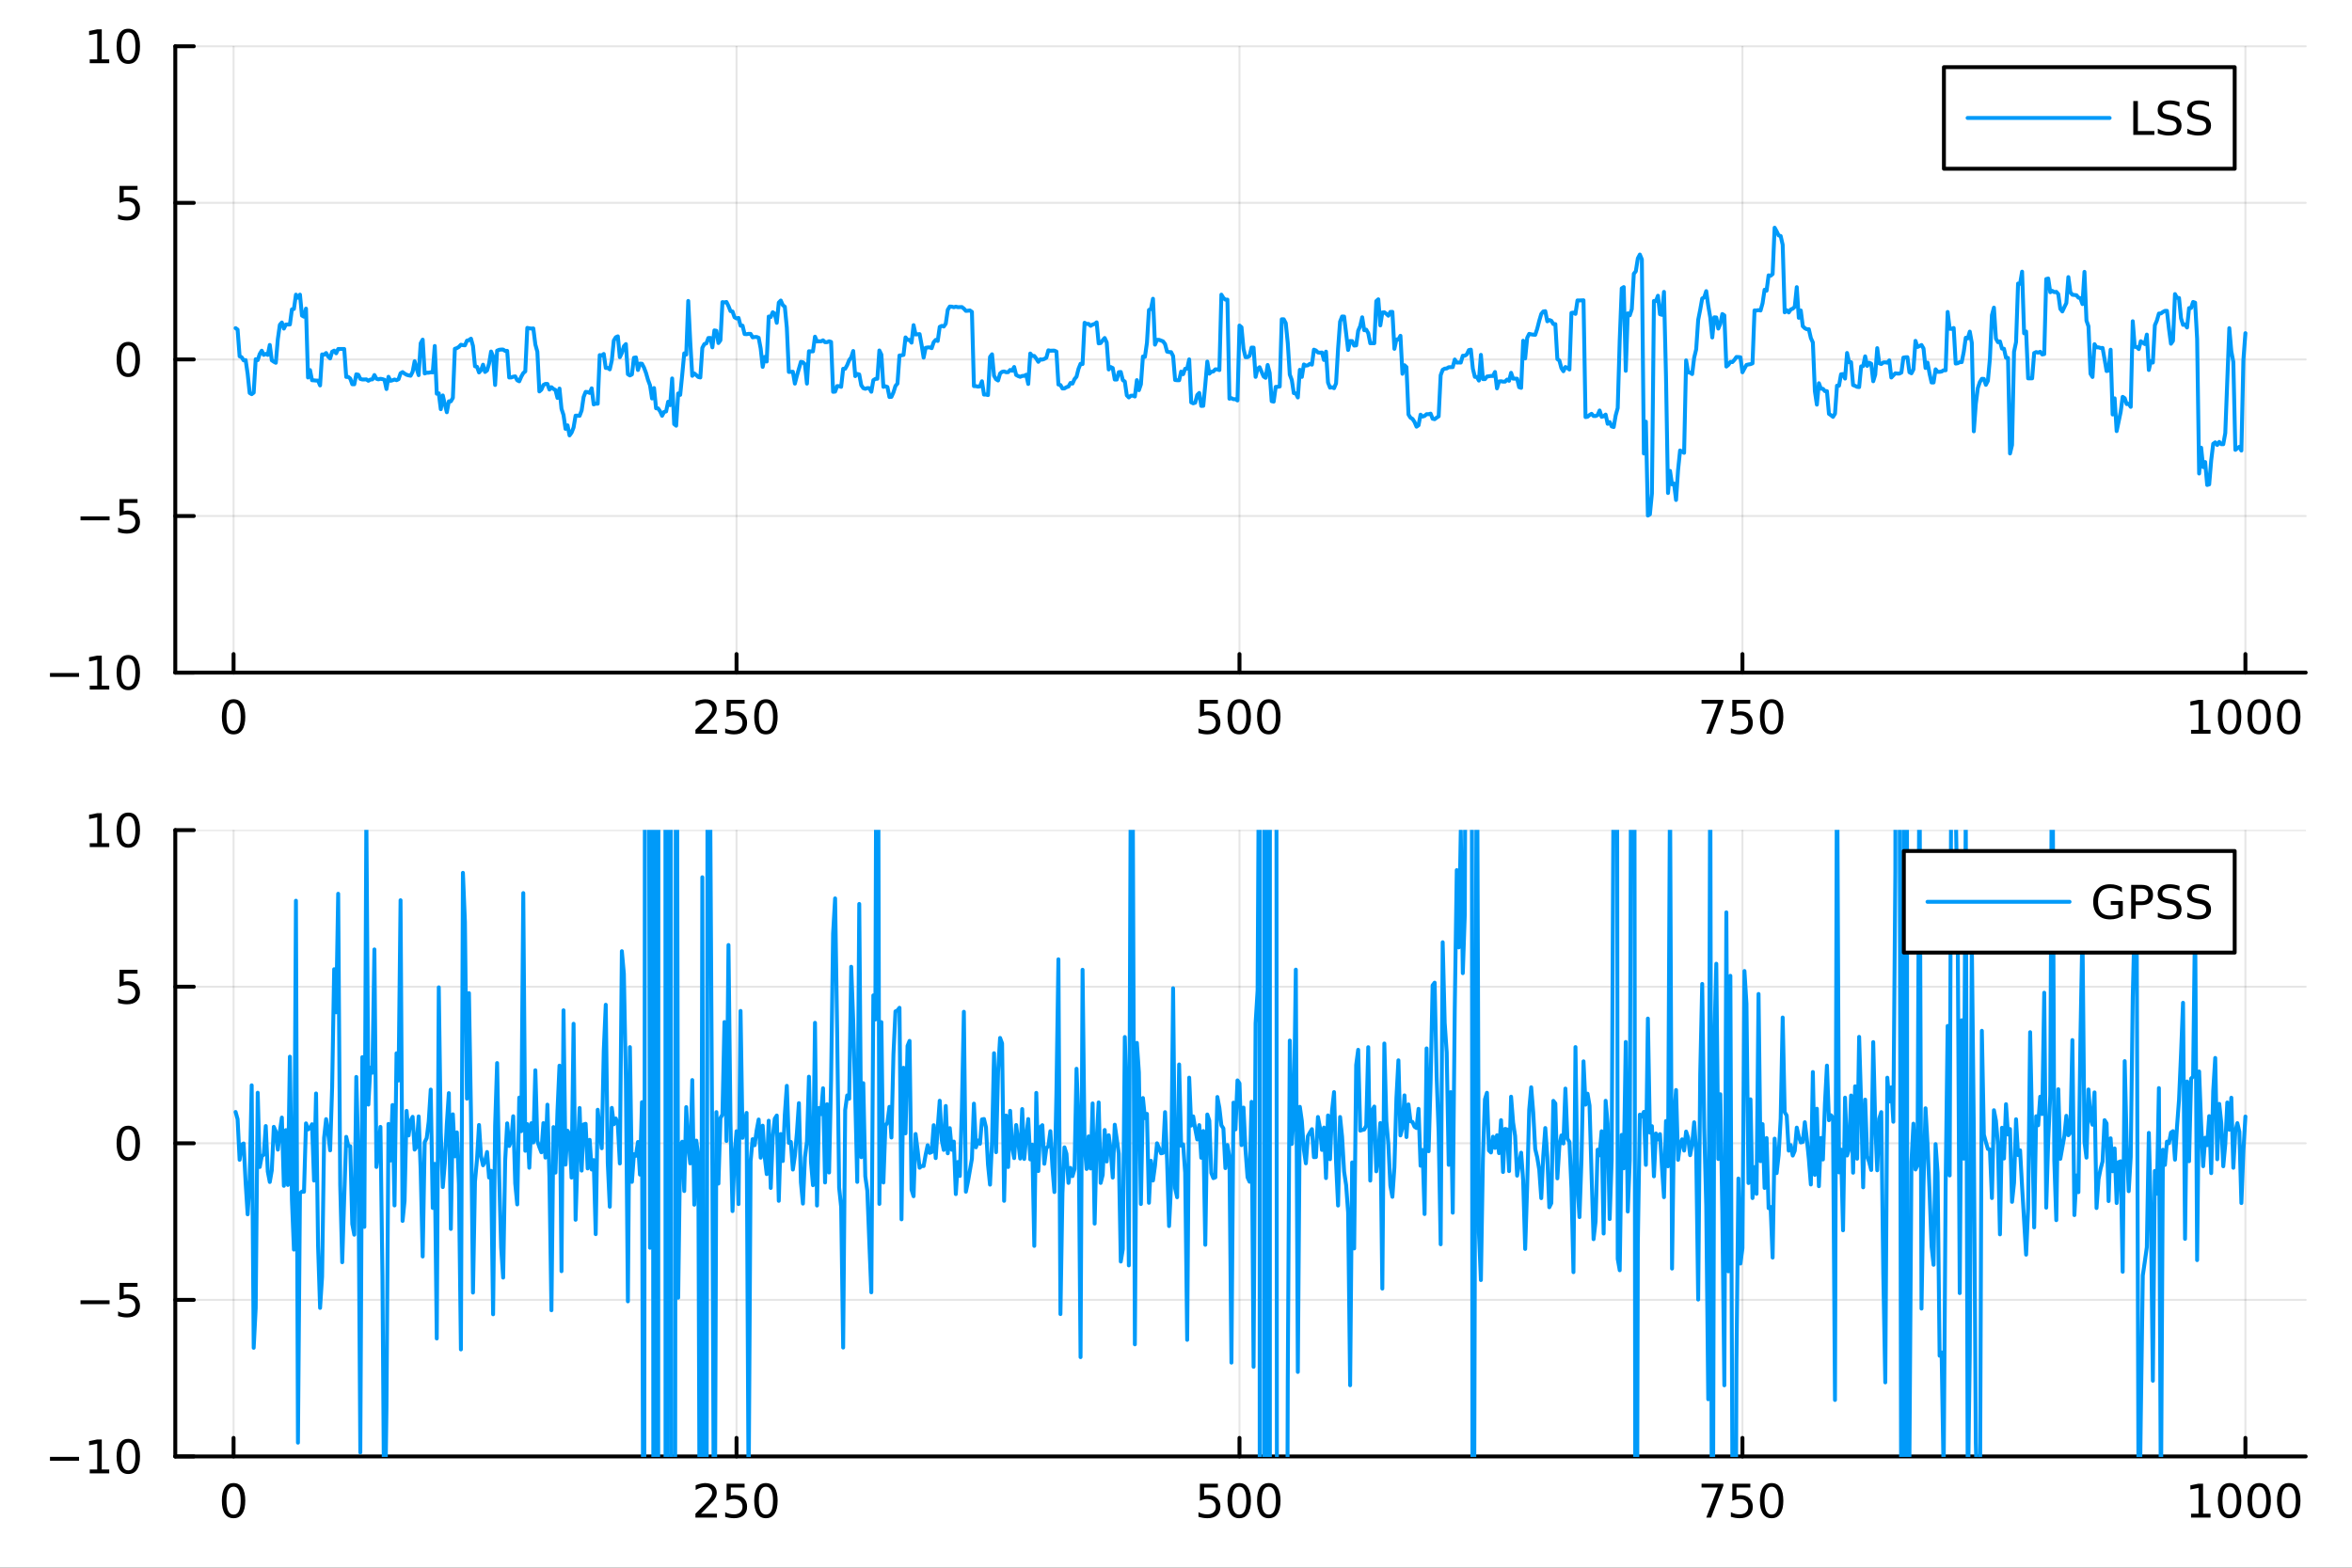 <?xml version="1.0" encoding="utf-8"?>
<svg xmlns="http://www.w3.org/2000/svg" xmlns:xlink="http://www.w3.org/1999/xlink" width="600" height="400" viewBox="0 0 2400 1600">
<rect x="0" y="0" width="2400" height="1600" fill="#333333" stroke="none"/>
<defs>
  <clipPath id="clip130">
    <rect x="0" y="0" width="2400" height="1600"/>
  </clipPath>
</defs>
<path clip-path="url(#clip130)" d="M0 1600 L2400 1600 L2400 0 L0 0  Z" fill="#ffffff" fill-rule="evenodd" fill-opacity="1"/>
<defs>
  <clipPath id="clip131">
    <rect x="480" y="0" width="1681" height="1600"/>
  </clipPath>
</defs>
<path clip-path="url(#clip130)" d="M178.867 686.448 L2352.76 686.448 L2352.76 47.244 L178.867 47.244  Z" fill="#ffffff" fill-rule="evenodd" fill-opacity="1"/>
<defs>
  <clipPath id="clip132">
    <rect x="178" y="47" width="2175" height="640"/>
  </clipPath>
</defs>
<polyline clip-path="url(#clip132)" style="stroke:#000000; stroke-linecap:round; stroke-linejoin:round; stroke-width:2; stroke-opacity:0.1; fill:none" points="238.339,686.448 238.339,47.244 "/>
<polyline clip-path="url(#clip132)" style="stroke:#000000; stroke-linecap:round; stroke-linejoin:round; stroke-width:2; stroke-opacity:0.1; fill:none" points="751.562,686.448 751.562,47.244 "/>
<polyline clip-path="url(#clip132)" style="stroke:#000000; stroke-linecap:round; stroke-linejoin:round; stroke-width:2; stroke-opacity:0.1; fill:none" points="1264.78,686.448 1264.78,47.244 "/>
<polyline clip-path="url(#clip132)" style="stroke:#000000; stroke-linecap:round; stroke-linejoin:round; stroke-width:2; stroke-opacity:0.1; fill:none" points="1778.01,686.448 1778.01,47.244 "/>
<polyline clip-path="url(#clip132)" style="stroke:#000000; stroke-linecap:round; stroke-linejoin:round; stroke-width:2; stroke-opacity:0.1; fill:none" points="2291.23,686.448 2291.23,47.244 "/>
<polyline clip-path="url(#clip132)" style="stroke:#000000; stroke-linecap:round; stroke-linejoin:round; stroke-width:2; stroke-opacity:0.1; fill:none" points="178.867,686.448 2352.76,686.448 "/>
<polyline clip-path="url(#clip132)" style="stroke:#000000; stroke-linecap:round; stroke-linejoin:round; stroke-width:2; stroke-opacity:0.1; fill:none" points="178.867,526.647 2352.76,526.647 "/>
<polyline clip-path="url(#clip132)" style="stroke:#000000; stroke-linecap:round; stroke-linejoin:round; stroke-width:2; stroke-opacity:0.1; fill:none" points="178.867,366.846 2352.76,366.846 "/>
<polyline clip-path="url(#clip132)" style="stroke:#000000; stroke-linecap:round; stroke-linejoin:round; stroke-width:2; stroke-opacity:0.1; fill:none" points="178.867,207.045 2352.76,207.045 "/>
<polyline clip-path="url(#clip132)" style="stroke:#000000; stroke-linecap:round; stroke-linejoin:round; stroke-width:2; stroke-opacity:0.1; fill:none" points="178.867,47.244 2352.76,47.244 "/>
<polyline clip-path="url(#clip130)" style="stroke:#000000; stroke-linecap:round; stroke-linejoin:round; stroke-width:4; stroke-opacity:1; fill:none" points="178.867,686.448 2352.76,686.448 "/>
<polyline clip-path="url(#clip130)" style="stroke:#000000; stroke-linecap:round; stroke-linejoin:round; stroke-width:4; stroke-opacity:1; fill:none" points="238.339,686.448 238.339,667.55 "/>
<polyline clip-path="url(#clip130)" style="stroke:#000000; stroke-linecap:round; stroke-linejoin:round; stroke-width:4; stroke-opacity:1; fill:none" points="751.562,686.448 751.562,667.55 "/>
<polyline clip-path="url(#clip130)" style="stroke:#000000; stroke-linecap:round; stroke-linejoin:round; stroke-width:4; stroke-opacity:1; fill:none" points="1264.78,686.448 1264.78,667.55 "/>
<polyline clip-path="url(#clip130)" style="stroke:#000000; stroke-linecap:round; stroke-linejoin:round; stroke-width:4; stroke-opacity:1; fill:none" points="1778.01,686.448 1778.01,667.55 "/>
<polyline clip-path="url(#clip130)" style="stroke:#000000; stroke-linecap:round; stroke-linejoin:round; stroke-width:4; stroke-opacity:1; fill:none" points="2291.23,686.448 2291.23,667.55 "/>
<path clip-path="url(#clip130)" d="M238.339 717.367 Q234.728 717.367 232.899 720.931 Q231.094 724.473 231.094 731.603 Q231.094 738.709 232.899 742.274 Q234.728 745.815 238.339 745.815 Q241.973 745.815 243.779 742.274 Q245.607 738.709 245.607 731.603 Q245.607 724.473 243.779 720.931 Q241.973 717.367 238.339 717.367 M238.339 713.663 Q244.149 713.663 247.205 718.269 Q250.283 722.853 250.283 731.603 Q250.283 740.329 247.205 744.936 Q244.149 749.519 238.339 749.519 Q232.529 749.519 229.45 744.936 Q226.395 740.329 226.395 731.603 Q226.395 722.853 229.45 718.269 Q232.529 713.663 238.339 713.663 Z" fill="#000000" fill-rule="nonzero" fill-opacity="1" /><path clip-path="url(#clip130)" d="M715.254 744.913 L731.574 744.913 L731.574 748.848 L709.629 748.848 L709.629 744.913 Q712.291 742.158 716.875 737.528 Q721.481 732.876 722.662 731.533 Q724.907 729.01 725.787 727.274 Q726.689 725.515 726.689 723.825 Q726.689 721.07 724.745 719.334 Q722.824 717.598 719.722 717.598 Q717.523 717.598 715.069 718.362 Q712.638 719.126 709.861 720.677 L709.861 715.955 Q712.685 714.82 715.138 714.242 Q717.592 713.663 719.629 713.663 Q725 713.663 728.194 716.348 Q731.388 719.033 731.388 723.524 Q731.388 725.654 730.578 727.575 Q729.791 729.473 727.685 732.066 Q727.106 732.737 724.004 735.954 Q720.902 739.149 715.254 744.913 Z" fill="#000000" fill-rule="nonzero" fill-opacity="1" /><path clip-path="url(#clip130)" d="M741.435 714.288 L759.791 714.288 L759.791 718.223 L745.717 718.223 L745.717 726.695 Q746.736 726.348 747.754 726.186 Q748.773 726.001 749.791 726.001 Q755.578 726.001 758.958 729.172 Q762.337 732.343 762.337 737.76 Q762.337 743.339 758.865 746.44 Q755.393 749.519 749.073 749.519 Q746.898 749.519 744.629 749.149 Q742.384 748.778 739.976 748.038 L739.976 743.339 Q742.06 744.473 744.282 745.028 Q746.504 745.584 748.981 745.584 Q752.985 745.584 755.323 743.478 Q757.661 741.371 757.661 737.76 Q757.661 734.149 755.323 732.042 Q752.985 729.936 748.981 729.936 Q747.106 729.936 745.231 730.353 Q743.379 730.769 741.435 731.649 L741.435 714.288 Z" fill="#000000" fill-rule="nonzero" fill-opacity="1" /><path clip-path="url(#clip130)" d="M781.55 717.367 Q777.939 717.367 776.11 720.931 Q774.305 724.473 774.305 731.603 Q774.305 738.709 776.11 742.274 Q777.939 745.815 781.55 745.815 Q785.184 745.815 786.99 742.274 Q788.819 738.709 788.819 731.603 Q788.819 724.473 786.99 720.931 Q785.184 717.367 781.55 717.367 M781.55 713.663 Q787.36 713.663 790.416 718.269 Q793.495 722.853 793.495 731.603 Q793.495 740.329 790.416 744.936 Q787.36 749.519 781.55 749.519 Q775.74 749.519 772.661 744.936 Q769.606 740.329 769.606 731.603 Q769.606 722.853 772.661 718.269 Q775.74 713.663 781.55 713.663 Z" fill="#000000" fill-rule="nonzero" fill-opacity="1" /><path clip-path="url(#clip130)" d="M1224.4 714.288 L1242.76 714.288 L1242.76 718.223 L1228.69 718.223 L1228.69 726.695 Q1229.7 726.348 1230.72 726.186 Q1231.74 726.001 1232.76 726.001 Q1238.55 726.001 1241.93 729.172 Q1245.31 732.343 1245.31 737.76 Q1245.31 743.339 1241.83 746.44 Q1238.36 749.519 1232.04 749.519 Q1229.87 749.519 1227.6 749.149 Q1225.35 748.778 1222.94 748.038 L1222.94 743.339 Q1225.03 744.473 1227.25 745.028 Q1229.47 745.584 1231.95 745.584 Q1235.95 745.584 1238.29 743.478 Q1240.63 741.371 1240.63 737.76 Q1240.63 734.149 1238.29 732.042 Q1235.95 729.936 1231.95 729.936 Q1230.07 729.936 1228.2 730.353 Q1226.35 730.769 1224.4 731.649 L1224.4 714.288 Z" fill="#000000" fill-rule="nonzero" fill-opacity="1" /><path clip-path="url(#clip130)" d="M1264.52 717.367 Q1260.91 717.367 1259.08 720.931 Q1257.27 724.473 1257.27 731.603 Q1257.27 738.709 1259.08 742.274 Q1260.91 745.815 1264.52 745.815 Q1268.15 745.815 1269.96 742.274 Q1271.79 738.709 1271.79 731.603 Q1271.79 724.473 1269.96 720.931 Q1268.15 717.367 1264.52 717.367 M1264.52 713.663 Q1270.33 713.663 1273.38 718.269 Q1276.46 722.853 1276.46 731.603 Q1276.46 740.329 1273.38 744.936 Q1270.33 749.519 1264.52 749.519 Q1258.71 749.519 1255.63 744.936 Q1252.57 740.329 1252.57 731.603 Q1252.57 722.853 1255.63 718.269 Q1258.71 713.663 1264.52 713.663 Z" fill="#000000" fill-rule="nonzero" fill-opacity="1" /><path clip-path="url(#clip130)" d="M1294.68 717.367 Q1291.07 717.367 1289.24 720.931 Q1287.44 724.473 1287.44 731.603 Q1287.44 738.709 1289.24 742.274 Q1291.07 745.815 1294.68 745.815 Q1298.31 745.815 1300.12 742.274 Q1301.95 738.709 1301.95 731.603 Q1301.95 724.473 1300.12 720.931 Q1298.31 717.367 1294.68 717.367 M1294.68 713.663 Q1300.49 713.663 1303.55 718.269 Q1306.62 722.853 1306.62 731.603 Q1306.62 740.329 1303.55 744.936 Q1300.49 749.519 1294.68 749.519 Q1288.87 749.519 1285.79 744.936 Q1282.74 740.329 1282.74 731.603 Q1282.74 722.853 1285.79 718.269 Q1288.87 713.663 1294.68 713.663 Z" fill="#000000" fill-rule="nonzero" fill-opacity="1" /><path clip-path="url(#clip130)" d="M1736.28 714.288 L1758.51 714.288 L1758.51 716.279 L1745.96 748.848 L1741.08 748.848 L1752.88 718.223 L1736.28 718.223 L1736.28 714.288 Z" fill="#000000" fill-rule="nonzero" fill-opacity="1" /><path clip-path="url(#clip130)" d="M1767.67 714.288 L1786.03 714.288 L1786.03 718.223 L1771.95 718.223 L1771.95 726.695 Q1772.97 726.348 1773.99 726.186 Q1775.01 726.001 1776.03 726.001 Q1781.82 726.001 1785.2 729.172 Q1788.57 732.343 1788.57 737.76 Q1788.57 743.339 1785.1 746.44 Q1781.63 749.519 1775.31 749.519 Q1773.14 749.519 1770.87 749.149 Q1768.62 748.778 1766.21 748.038 L1766.21 743.339 Q1768.3 744.473 1770.52 745.028 Q1772.74 745.584 1775.22 745.584 Q1779.22 745.584 1781.56 743.478 Q1783.9 741.371 1783.9 737.76 Q1783.9 734.149 1781.56 732.042 Q1779.22 729.936 1775.22 729.936 Q1773.34 729.936 1771.47 730.353 Q1769.62 730.769 1767.67 731.649 L1767.67 714.288 Z" fill="#000000" fill-rule="nonzero" fill-opacity="1" /><path clip-path="url(#clip130)" d="M1807.79 717.367 Q1804.18 717.367 1802.35 720.931 Q1800.54 724.473 1800.54 731.603 Q1800.54 738.709 1802.35 742.274 Q1804.18 745.815 1807.79 745.815 Q1811.42 745.815 1813.23 742.274 Q1815.06 738.709 1815.06 731.603 Q1815.06 724.473 1813.23 720.931 Q1811.42 717.367 1807.79 717.367 M1807.79 713.663 Q1813.6 713.663 1816.65 718.269 Q1819.73 722.853 1819.73 731.603 Q1819.73 740.329 1816.65 744.936 Q1813.6 749.519 1807.79 749.519 Q1801.98 749.519 1798.9 744.936 Q1795.84 740.329 1795.84 731.603 Q1795.84 722.853 1798.9 718.269 Q1801.98 713.663 1807.79 713.663 Z" fill="#000000" fill-rule="nonzero" fill-opacity="1" /><path clip-path="url(#clip130)" d="M2235.76 744.913 L2243.4 744.913 L2243.4 718.547 L2235.09 720.214 L2235.09 715.955 L2243.35 714.288 L2248.02 714.288 L2248.02 744.913 L2255.66 744.913 L2255.66 748.848 L2235.76 748.848 L2235.76 744.913 Z" fill="#000000" fill-rule="nonzero" fill-opacity="1" /><path clip-path="url(#clip130)" d="M2275.11 717.367 Q2271.5 717.367 2269.67 720.931 Q2267.86 724.473 2267.86 731.603 Q2267.86 738.709 2269.67 742.274 Q2271.5 745.815 2275.11 745.815 Q2278.74 745.815 2280.55 742.274 Q2282.38 738.709 2282.38 731.603 Q2282.38 724.473 2280.55 720.931 Q2278.74 717.367 2275.11 717.367 M2275.11 713.663 Q2280.92 713.663 2283.97 718.269 Q2287.05 722.853 2287.05 731.603 Q2287.05 740.329 2283.97 744.936 Q2280.92 749.519 2275.11 749.519 Q2269.3 749.519 2266.22 744.936 Q2263.16 740.329 2263.16 731.603 Q2263.16 722.853 2266.22 718.269 Q2269.3 713.663 2275.11 713.663 Z" fill="#000000" fill-rule="nonzero" fill-opacity="1" /><path clip-path="url(#clip130)" d="M2305.27 717.367 Q2301.66 717.367 2299.83 720.931 Q2298.02 724.473 2298.02 731.603 Q2298.02 738.709 2299.83 742.274 Q2301.66 745.815 2305.27 745.815 Q2308.9 745.815 2310.71 742.274 Q2312.54 738.709 2312.54 731.603 Q2312.54 724.473 2310.71 720.931 Q2308.9 717.367 2305.27 717.367 M2305.27 713.663 Q2311.08 713.663 2314.14 718.269 Q2317.21 722.853 2317.21 731.603 Q2317.21 740.329 2314.14 744.936 Q2311.08 749.519 2305.27 749.519 Q2299.46 749.519 2296.38 744.936 Q2293.33 740.329 2293.33 731.603 Q2293.33 722.853 2296.38 718.269 Q2299.46 713.663 2305.27 713.663 Z" fill="#000000" fill-rule="nonzero" fill-opacity="1" /><path clip-path="url(#clip130)" d="M2335.43 717.367 Q2331.82 717.367 2329.99 720.931 Q2328.19 724.473 2328.19 731.603 Q2328.19 738.709 2329.99 742.274 Q2331.82 745.815 2335.43 745.815 Q2339.07 745.815 2340.87 742.274 Q2342.7 738.709 2342.7 731.603 Q2342.7 724.473 2340.87 720.931 Q2339.07 717.367 2335.43 717.367 M2335.43 713.663 Q2341.24 713.663 2344.3 718.269 Q2347.38 722.853 2347.38 731.603 Q2347.38 740.329 2344.3 744.936 Q2341.24 749.519 2335.43 749.519 Q2329.62 749.519 2326.54 744.936 Q2323.49 740.329 2323.49 731.603 Q2323.49 722.853 2326.54 718.269 Q2329.62 713.663 2335.43 713.663 Z" fill="#000000" fill-rule="nonzero" fill-opacity="1" /><polyline clip-path="url(#clip130)" style="stroke:#000000; stroke-linecap:round; stroke-linejoin:round; stroke-width:4; stroke-opacity:1; fill:none" points="178.867,686.448 178.867,47.244 "/>
<polyline clip-path="url(#clip130)" style="stroke:#000000; stroke-linecap:round; stroke-linejoin:round; stroke-width:4; stroke-opacity:1; fill:none" points="178.867,686.448 197.764,686.448 "/>
<polyline clip-path="url(#clip130)" style="stroke:#000000; stroke-linecap:round; stroke-linejoin:round; stroke-width:4; stroke-opacity:1; fill:none" points="178.867,526.647 197.764,526.647 "/>
<polyline clip-path="url(#clip130)" style="stroke:#000000; stroke-linecap:round; stroke-linejoin:round; stroke-width:4; stroke-opacity:1; fill:none" points="178.867,366.846 197.764,366.846 "/>
<polyline clip-path="url(#clip130)" style="stroke:#000000; stroke-linecap:round; stroke-linejoin:round; stroke-width:4; stroke-opacity:1; fill:none" points="178.867,207.045 197.764,207.045 "/>
<polyline clip-path="url(#clip130)" style="stroke:#000000; stroke-linecap:round; stroke-linejoin:round; stroke-width:4; stroke-opacity:1; fill:none" points="178.867,47.244 197.764,47.244 "/>
<path clip-path="url(#clip130)" d="M50.992 686.899 L80.668 686.899 L80.668 690.834 L50.992 690.834 L50.992 686.899 Z" fill="#000000" fill-rule="nonzero" fill-opacity="1" /><path clip-path="url(#clip130)" d="M91.571 699.793 L99.21 699.793 L99.21 673.427 L90.899 675.094 L90.899 670.835 L99.163 669.168 L103.839 669.168 L103.839 699.793 L111.478 699.793 L111.478 703.728 L91.571 703.728 L91.571 699.793 Z" fill="#000000" fill-rule="nonzero" fill-opacity="1" /><path clip-path="url(#clip130)" d="M130.922 672.247 Q127.311 672.247 125.482 675.811 Q123.677 679.353 123.677 686.483 Q123.677 693.589 125.482 697.154 Q127.311 700.695 130.922 700.695 Q134.556 700.695 136.362 697.154 Q138.191 693.589 138.191 686.483 Q138.191 679.353 136.362 675.811 Q134.556 672.247 130.922 672.247 M130.922 668.543 Q136.732 668.543 139.788 673.149 Q142.867 677.733 142.867 686.483 Q142.867 695.209 139.788 699.816 Q136.732 704.399 130.922 704.399 Q125.112 704.399 122.033 699.816 Q118.978 695.209 118.978 686.483 Q118.978 677.733 122.033 673.149 Q125.112 668.543 130.922 668.543 Z" fill="#000000" fill-rule="nonzero" fill-opacity="1" /><path clip-path="url(#clip130)" d="M82.149 527.098 L111.825 527.098 L111.825 531.033 L82.149 531.033 L82.149 527.098 Z" fill="#000000" fill-rule="nonzero" fill-opacity="1" /><path clip-path="url(#clip130)" d="M121.964 509.367 L140.32 509.367 L140.32 513.302 L126.246 513.302 L126.246 521.774 Q127.265 521.427 128.283 521.265 Q129.302 521.08 130.32 521.08 Q136.107 521.08 139.487 524.251 Q142.867 527.422 142.867 532.839 Q142.867 538.418 139.394 541.52 Q135.922 544.598 129.603 544.598 Q127.427 544.598 125.158 544.228 Q122.913 543.857 120.506 543.117 L120.506 538.418 Q122.589 539.552 124.811 540.108 Q127.033 540.663 129.51 540.663 Q133.515 540.663 135.853 538.557 Q138.191 536.45 138.191 532.839 Q138.191 529.228 135.853 527.121 Q133.515 525.015 129.51 525.015 Q127.635 525.015 125.76 525.432 Q123.908 525.848 121.964 526.728 L121.964 509.367 Z" fill="#000000" fill-rule="nonzero" fill-opacity="1" /><path clip-path="url(#clip130)" d="M130.922 352.645 Q127.311 352.645 125.482 356.209 Q123.677 359.751 123.677 366.881 Q123.677 373.987 125.482 377.552 Q127.311 381.094 130.922 381.094 Q134.556 381.094 136.362 377.552 Q138.191 373.987 138.191 366.881 Q138.191 359.751 136.362 356.209 Q134.556 352.645 130.922 352.645 M130.922 348.941 Q136.732 348.941 139.788 353.547 Q142.867 358.131 142.867 366.881 Q142.867 375.608 139.788 380.214 Q136.732 384.797 130.922 384.797 Q125.112 384.797 122.033 380.214 Q118.978 375.608 118.978 366.881 Q118.978 358.131 122.033 353.547 Q125.112 348.941 130.922 348.941 Z" fill="#000000" fill-rule="nonzero" fill-opacity="1" /><path clip-path="url(#clip130)" d="M121.964 189.765 L140.32 189.765 L140.32 193.7 L126.246 193.7 L126.246 202.172 Q127.265 201.825 128.283 201.663 Q129.302 201.478 130.32 201.478 Q136.107 201.478 139.487 204.649 Q142.867 207.82 142.867 213.237 Q142.867 218.816 139.394 221.918 Q135.922 224.996 129.603 224.996 Q127.427 224.996 125.158 224.626 Q122.913 224.256 120.506 223.515 L120.506 218.816 Q122.589 219.95 124.811 220.506 Q127.033 221.061 129.51 221.061 Q133.515 221.061 135.853 218.955 Q138.191 216.848 138.191 213.237 Q138.191 209.626 135.853 207.52 Q133.515 205.413 129.51 205.413 Q127.635 205.413 125.76 205.83 Q123.908 206.246 121.964 207.126 L121.964 189.765 Z" fill="#000000" fill-rule="nonzero" fill-opacity="1" /><path clip-path="url(#clip130)" d="M91.571 60.589 L99.21 60.589 L99.21 34.223 L90.899 35.89 L90.899 31.631 L99.163 29.964 L103.839 29.964 L103.839 60.589 L111.478 60.589 L111.478 64.524 L91.571 64.524 L91.571 60.589 Z" fill="#000000" fill-rule="nonzero" fill-opacity="1" /><path clip-path="url(#clip130)" d="M130.922 33.043 Q127.311 33.043 125.482 36.608 Q123.677 40.149 123.677 47.279 Q123.677 54.385 125.482 57.95 Q127.311 61.492 130.922 61.492 Q134.556 61.492 136.362 57.95 Q138.191 54.385 138.191 47.279 Q138.191 40.149 136.362 36.608 Q134.556 33.043 130.922 33.043 M130.922 29.339 Q136.732 29.339 139.788 33.946 Q142.867 38.529 142.867 47.279 Q142.867 56.006 139.788 60.612 Q136.732 65.195 130.922 65.195 Q125.112 65.195 122.033 60.612 Q118.978 56.006 118.978 47.279 Q118.978 38.529 122.033 33.946 Q125.112 29.339 130.922 29.339 Z" fill="#000000" fill-rule="nonzero" fill-opacity="1" /><polyline clip-path="url(#clip132)" style="stroke:#009af9; stroke-linecap:round; stroke-linejoin:round; stroke-width:4; stroke-opacity:1; fill:none" points="240.392,334.886 242.445,336.399 244.498,363.638 246.55,364.534 248.603,367.778 250.656,367.511 252.709,381.564 254.762,401.075 256.815,402.313 258.868,400.746 260.921,366.645 262.974,367.546 265.027,361.287 267.079,357.918 269.132,362.198 271.185,361.186 273.238,362.23 275.291,352.043 277.344,367.75 279.397,369.173 281.45,370.266 283.503,346.084 285.555,331.5 287.608,329.161 289.661,335.376 291.714,331.202 293.767,331.173 295.82,331.15 297.873,315.769 299.926,315.318 301.979,300.725 304.031,303.861 306.084,300.703 308.137,322.076 310.19,323.235 312.243,314.993 314.296,385.31 316.349,377.699 318.402,388.064 320.455,388.208 322.507,388.41 324.56,388.478 326.613,393.368 328.666,361.701 330.719,361.982 332.772,360.298 334.825,363.829 336.878,365.835 338.931,358.945 340.984,357.847 343.036,360.584 345.089,356.182 347.142,356.175 349.195,356.176 351.248,356.166 353.301,384.717 355.354,384.704 357.407,386.351 359.46,392.152 361.512,392.205 363.565,382.044 365.618,382.481 367.671,386.69 369.724,387.314 371.777,387.289 373.83,387.209 375.883,388.637 377.936,387.395 379.988,387.19 382.041,382.766 384.094,386.518 386.147,387.191 388.2,386.583 390.253,386.956 392.306,387.612 394.359,397.037 396.412,384.541 398.464,388.688 400.517,388.122 402.57,387.327 404.623,388.041 406.676,387.028 408.729,381.015 410.782,379.763 412.835,381.287 414.888,382.483 416.94,383.095 418.993,383.484 421.046,379.465 423.099,368.666 425.152,376.235 427.205,382.892 429.258,350.348 431.311,346.639 433.364,381.156 435.417,380.357 437.469,380.401 439.522,379.891 441.575,380.102 443.628,353.113 445.681,401.829 447.734,401.433 449.787,417.632 451.84,403.588 453.893,412.57 455.945,420.732 457.998,409.597 460.051,409.626 462.104,406.087 464.157,355.982 466.21,355.275 468.263,354.043 470.316,351.835 472.369,352.276 474.421,352.432 476.474,347.688 478.527,347.104 480.58,345.657 482.633,353.06 484.686,373.82 486.739,374.359 488.792,380.118 490.845,377.859 492.897,372.191 494.95,379.623 497.003,378.091 499.056,371.064 501.109,358.765 503.162,363.576 505.215,392.902 507.268,357.898 509.321,357.011 511.374,356.761 513.426,356.769 515.479,358.16 517.532,358.101 519.585,385.274 521.638,385.26 523.691,384.459 525.744,384.146 527.797,388.111 529.85,389.157 531.902,384.405 533.955,380.776 536.008,379.033 538.061,334.639 540.114,335.08 542.167,335.359 544.22,335.222 546.273,351.585 548.326,358.975 550.378,399.51 552.431,397.708 554.484,392.906 556.537,391.794 558.59,391.858 560.643,397.591 562.696,395.189 564.749,396.938 566.802,398.057 568.854,406.132 570.907,396.572 572.96,417.246 575.013,423.54 577.066,437.693 579.119,434.11 581.172,444.37 583.225,441.553 585.278,436.321 587.331,424.217 589.383,424.19 591.436,424.375 593.489,418.997 595.542,405.11 597.595,399.96 599.648,400.158 601.701,400.999 603.754,396.318 605.807,412.733 607.859,411.944 609.912,412.035 611.965,362.429 614.018,362.831 616.071,361.272 618.124,375.538 620.177,375.486 622.23,376.981 624.283,367.947 626.335,347.544 628.388,344.17 630.441,343.269 632.494,364.583 634.547,360.313 636.6,353.429 638.653,351.189 640.706,381.879 642.759,383.195 644.811,382.125 646.864,365.161 648.917,364.761 650.97,377.628 653.023,371.083 655.076,371.239 657.129,375.141 659.182,380.586 661.235,387.731 663.288,393.234 665.34,406.686 667.393,396.044 669.446,416.682 671.499,416.81 673.552,419.767 675.605,424.343 677.658,420.426 679.711,419.915 681.764,410.019 683.816,413.484 685.869,386.248 687.922,432.802 689.975,434.485 692.028,401.544 694.081,403.008 696.134,382.6 698.187,360.646 700.24,361.893 702.292,307.149 704.345,348.801 706.398,383.567 708.451,381.123 710.504,382.848 712.557,384.787 714.61,385.251 716.663,355.022 718.716,351.185 720.768,350.446 722.821,344.966 724.874,344.914 726.927,354.498 728.98,337.201 731.033,337.615 733.086,350.106 735.139,347.291 737.192,308.324 739.245,308.649 741.297,308.197 743.35,312.373 745.403,317.497 747.456,317.924 749.509,323.804 751.562,324.984 753.615,324.461 755.668,332.39 757.721,332.386 759.773,340.911 761.826,341.065 763.879,340.712 765.932,340.746 767.985,344.299 770.038,343.952 772.091,343.899 774.144,344.738 776.197,355.67 778.249,374.447 780.302,364.258 782.355,368.976 784.408,323.053 786.461,323.612 788.514,318.67 790.567,320.183 792.62,329.483 794.673,308.864 796.725,306.717 798.778,311.414 800.831,313.06 802.884,334.313 804.937,379.595 806.99,379.528 809.043,379.412 811.096,391.531 813.149,383.553 815.202,376.373 817.254,369.296 819.307,369.734 821.36,371.773 823.413,391.532 825.466,358.493 827.519,358.646 829.572,358.585 831.625,343.625 833.678,348.502 835.73,348.315 837.783,348.372 839.836,347.34 841.889,349.25 843.942,349.235 845.995,348.341 848.048,348.965 850.101,399.899 852.154,399.688 854.206,394.059 856.259,394.13 858.312,394.821 860.365,376.379 862.418,376.338 864.471,372.64 866.524,367.533 868.577,364.763 870.63,358.227 872.682,383.88 874.735,381.621 876.788,382.181 878.841,393.175 880.894,396.119 882.947,396.817 885,396.099 887.053,396.165 889.106,399.839 891.159,388.036 893.211,386.724 895.264,386.554 897.317,357.706 899.37,361.961 901.423,394.817 903.476,394.226 905.529,394.981 907.582,405.176 909.635,405.013 911.687,400.479 913.74,393.891 915.793,391.467 917.846,362.805 919.899,362.649 921.952,362.218 924.005,344.355 926.058,346.923 928.111,346.87 930.163,349.712 932.216,331.856 934.269,341.383 936.322,341.152 938.375,341.005 940.428,352.098 942.481,365.026 944.534,354.999 946.587,354.624 948.639,354.528 950.692,355.355 952.745,349.246 954.798,346.903 956.851,347.997 958.904,333.602 960.957,332.605 963.01,333.256 965.063,330.34 967.116,316.132 969.168,312.869 971.221,312.974 973.274,313.573 975.327,312.983 977.38,313.507 979.433,313.439 981.486,313.38 983.539,314.987 985.592,317.282 987.644,317.127 989.697,316.868 991.75,318.31 993.803,394.073 995.856,394.113 997.909,394.573 999.962,394.322 1002.01,389.123 1004.07,402.717 1006.12,402.679 1008.17,403.231 1010.23,364.28 1012.28,361.59 1014.33,383.499 1016.38,387.035 1018.44,388.347 1020.49,381.133 1022.54,379.487 1024.6,379.119 1026.65,379.892 1028.7,379.839 1030.76,377.534 1032.81,378.428 1034.86,374.554 1036.91,382.698 1038.97,383.835 1041.02,384.599 1043.07,383.685 1045.13,383.592 1047.18,382.456 1049.23,391.876 1051.28,360.802 1053.34,363.301 1055.39,363.296 1057.44,365.939 1059.5,369.285 1061.55,366.793 1063.6,367.015 1065.65,366.311 1067.71,365.089 1069.76,357.531 1071.81,357.963 1073.87,357.871 1075.92,357.871 1077.97,358.788 1080.02,392.44 1082.08,392.979 1084.13,396.471 1086.18,396.436 1088.24,395.17 1090.29,394.475 1092.34,390.831 1094.39,391.5 1096.45,386.903 1098.5,384.45 1100.55,376.332 1102.61,371.25 1104.66,371.565 1106.71,329.417 1108.77,330.618 1110.82,330.596 1112.87,332.543 1114.92,331.228 1116.98,330.626 1119.03,328.991 1121.08,350.451 1123.14,350.109 1125.19,347.36 1127.24,344.978 1129.29,349.466 1131.35,377.095 1133.4,374.612 1135.45,375.635 1137.51,387.359 1139.56,387.376 1141.61,379.845 1143.66,379.661 1145.72,387.917 1147.77,389.402 1149.82,403.536 1151.88,405.64 1153.93,403.894 1155.98,403.79 1158.03,404.665 1160.09,387.956 1162.14,398.237 1164.19,392.236 1166.25,363.858 1168.3,364.212 1170.35,349.815 1172.4,316.393 1174.46,315.314 1176.51,304.9 1178.56,351.758 1180.62,346.842 1182.67,346.846 1184.72,347.584 1186.77,348.388 1188.83,351.158 1190.88,358.851 1192.93,359.333 1194.99,359.395 1197.04,363.371 1199.09,387.824 1201.15,388.086 1203.2,388.085 1205.25,379.251 1207.3,381.901 1209.36,376.337 1211.41,376.206 1213.46,366.8 1215.52,410.653 1217.57,411.661 1219.62,410.947 1221.67,403.156 1223.73,401.04 1225.78,414.305 1227.83,414.168 1229.89,392.556 1231.94,369.004 1233.99,381.348 1236.04,379.45 1238.1,379.079 1240.15,376.94 1242.2,376.969 1244.26,377.728 1246.31,300.706 1248.36,304.107 1250.41,305.82 1252.47,305.787 1254.52,406.924 1256.57,406.369 1258.63,407.441 1260.68,407.346 1262.73,408.732 1264.78,332.264 1266.84,334.002 1268.89,356.046 1270.94,364.557 1273,364.549 1275.05,363.207 1277.1,354.745 1279.16,354.768 1281.21,384.658 1283.26,376.419 1285.31,374.78 1287.37,379.561 1289.42,384.311 1291.47,385.607 1293.53,372.502 1295.58,380.671 1297.63,409.451 1299.68,409.911 1301.74,394.845 1303.79,394.767 1305.84,394.463 1307.9,325.864 1309.95,325.868 1312,329.839 1314.05,350.089 1316.11,382.31 1318.16,387.819 1320.21,401.215 1322.27,401.47 1324.32,405.667 1326.37,377.429 1328.42,384.672 1330.48,371.941 1332.53,373.167 1334.58,372.814 1336.64,371.314 1338.69,372.166 1340.74,356.866 1342.79,357.727 1344.85,359.748 1346.9,359.947 1348.95,359.803 1351.01,367.382 1353.06,358.887 1355.11,390.433 1357.16,395.64 1359.22,395.235 1361.27,396.189 1363.32,391.293 1365.38,355.889 1367.43,328.303 1369.48,323.038 1371.54,323.071 1373.59,340.121 1375.64,357.208 1377.69,348.049 1379.75,348.114 1381.8,352.688 1383.85,352.496 1385.91,337.553 1387.96,332.812 1390.01,323.832 1392.06,337.03 1394.12,336.452 1396.17,340.069 1398.22,350.347 1400.28,350.303 1402.33,350.298 1404.38,307.322 1406.43,305.479 1408.49,332.107 1410.54,318.947 1412.59,318.74 1414.65,320.308 1416.7,322.229 1418.75,318.335 1420.8,318.297 1422.86,356.019 1424.91,346.467 1426.96,346.485 1429.02,342.708 1431.07,381.503 1433.12,372.743 1435.17,374.663 1437.23,423.11 1439.28,426.315 1441.33,427.525 1443.39,430.665 1445.44,435.466 1447.49,434.041 1449.55,423.22 1451.6,425.161 1453.65,424.5 1455.7,422.718 1457.76,422.747 1459.81,422.144 1461.86,427.354 1463.92,427.817 1465.97,426.255 1468.02,424.944 1470.07,382.945 1472.13,377.422 1474.18,376.252 1476.23,376.05 1478.29,374.786 1480.34,374.735 1482.39,374.661 1484.44,366.932 1486.5,370.068 1488.55,369.977 1490.6,370.032 1492.66,363.059 1494.71,363.057 1496.76,361.691 1498.81,357.328 1500.87,356.855 1502.92,376.379 1504.97,384.63 1507.03,384.825 1509.08,388.434 1511.13,362.155 1513.18,386.904 1515.24,386.958 1517.29,384.303 1519.34,384.014 1521.4,383.682 1523.45,383.753 1525.5,379.655 1527.55,396.373 1529.61,389.323 1531.66,389.129 1533.71,389.494 1535.77,389.509 1537.82,387.417 1539.87,388.656 1541.93,380.505 1543.98,386.442 1546.03,386.465 1548.08,386.497 1550.14,395.15 1552.19,395.873 1554.24,347.735 1556.3,365.839 1558.35,344.82 1560.4,340.733 1562.45,341.239 1564.51,341.565 1566.56,341.715 1568.61,335.497 1570.67,327.341 1572.72,320.442 1574.77,317.915 1576.82,317.591 1578.88,327.926 1580.93,326.589 1582.98,327.382 1585.04,330.739 1587.09,330.786 1589.14,366.465 1591.19,367.933 1593.25,375.682 1595.3,378.863 1597.35,374.581 1599.41,375.56 1601.46,377.132 1603.51,319.34 1605.56,319.013 1607.62,320.359 1609.67,306.608 1611.72,306.623 1613.78,306.586 1615.83,306.471 1617.88,425.682 1619.94,425.355 1621.99,423.574 1624.04,422.331 1626.09,424.562 1628.15,424.605 1630.2,423.673 1632.25,418.956 1634.31,425.42 1636.36,424.852 1638.41,423.121 1640.46,432.53 1642.52,430.756 1644.57,435.206 1646.62,435.841 1648.68,423.875 1650.73,416.435 1652.78,346.872 1654.83,294.305 1656.89,292.989 1658.94,378.449 1660.99,319.807 1663.05,321.805 1665.1,315.488 1667.15,279.43 1669.2,276.896 1671.26,263.711 1673.31,259.796 1675.36,264.71 1677.42,462.882 1679.47,430.348 1681.52,526.201 1683.57,524.919 1685.63,503.658 1687.68,307.111 1689.73,307.289 1691.79,301.845 1693.84,320.693 1695.89,321.346 1697.94,297.89 1700,384.104 1702.05,503.166 1704.1,480.609 1706.16,494.352 1708.21,493.524 1710.26,510.284 1712.32,479.658 1714.37,459.764 1716.42,460.938 1718.47,462.15 1720.53,367.789 1722.58,380.139 1724.63,380.264 1726.69,381.772 1728.74,365.092 1730.79,356.608 1732.84,326.491 1734.9,316.108 1736.95,304.616 1739,303.559 1741.06,297.129 1743.11,311.901 1745.16,323.95 1747.21,344.429 1749.27,323.854 1751.32,323.997 1753.37,335.375 1755.43,330.58 1757.48,320.521 1759.53,321.888 1761.58,374.104 1763.64,372.378 1765.69,369.363 1767.74,369.537 1769.8,367.301 1771.85,364.352 1773.9,364.421 1775.95,364.645 1778.01,379.957 1780.06,376.077 1782.11,372.45 1784.17,371.959 1786.22,371.645 1788.27,370.821 1790.33,316.825 1792.38,316.903 1794.43,316.489 1796.48,316.908 1798.54,309.506 1800.59,295.718 1802.64,296.7 1804.7,281.035 1806.75,281.415 1808.8,279.686 1810.85,232.399 1812.91,236.101 1814.96,240.308 1817.01,240.886 1819.07,249.842 1821.12,318.775 1823.17,316.596 1825.22,318.887 1827.28,315.886 1829.33,315.008 1831.38,313.173 1833.44,293.057 1835.49,324.37 1837.54,316.886 1839.59,332.923 1841.65,334.95 1843.7,336.04 1845.75,336.002 1847.81,344.988 1849.86,349.556 1851.91,399.271 1853.96,412.967 1856.02,391.125 1858.07,396.651 1860.12,396.834 1862.18,399.189 1864.23,399.205 1866.28,422.365 1868.34,423.777 1870.39,425.449 1872.44,422.262 1874.49,393.621 1876.55,393.641 1878.6,382.03 1880.65,381.765 1882.71,386.375 1884.76,360.245 1886.81,369.637 1888.86,369.648 1890.92,393.011 1892.97,393.823 1895.02,394.85 1897.08,395.071 1899.13,373.956 1901.18,373.649 1903.23,363.686 1905.29,373.437 1907.34,370.168 1909.39,371.212 1911.45,389.103 1913.5,382.39 1915.55,355.323 1917.6,370.77 1919.66,371.537 1921.71,369.924 1923.76,369.823 1925.82,370.15 1927.87,367.798 1929.92,385.308 1931.97,383.124 1934.03,380.981 1936.08,381.27 1938.13,381.305 1940.19,380.239 1942.24,364.969 1944.29,364.643 1946.34,364.563 1948.4,379.908 1950.45,380.991 1952.5,376.978 1954.56,347.888 1956.61,354.145 1958.66,353.176 1960.72,352.113 1962.77,355.646 1964.82,375.55 1966.87,370.078 1968.93,381.309 1970.98,390.348 1973.03,390.362 1975.09,376.921 1977.14,379.528 1979.19,379.517 1981.24,379.165 1983.3,377.871 1985.35,377.936 1987.4,318.38 1989.46,335.567 1991.51,335.646 1993.56,334.745 1995.61,371.069 1997.67,370.715 1999.72,369.57 2001.77,369.572 2003.83,359.111 2005.88,344.705 2007.93,345.38 2009.98,338.453 2012.04,349.869 2014.09,440.204 2016.14,412.207 2018.2,396.027 2020.25,389.945 2022.3,386.643 2024.35,386.685 2026.41,392.769 2028.46,388.742 2030.51,366.147 2032.57,321.692 2034.62,313.971 2036.67,345.577 2038.73,349.24 2040.78,348.465 2042.83,355.774 2044.88,355.946 2046.94,365.14 2048.99,365.282 2051.04,462.835 2053.1,454.188 2055.15,359.011 2057.2,349.156 2059.25,289.389 2061.31,289.66 2063.36,277.254 2065.41,340.173 2067.47,338.338 2069.52,386.15 2071.57,386.194 2073.62,386.115 2075.68,360.302 2077.73,359.318 2079.78,359.895 2081.84,359.04 2083.89,361.767 2085.94,361.378 2087.99,284.816 2090.05,284.262 2092.1,298.251 2094.15,296.854 2096.21,298.162 2098.26,297.855 2100.31,300.184 2102.36,315.197 2104.42,317.878 2106.47,313.51 2108.52,309.299 2110.58,282.814 2112.63,298.26 2114.68,300.816 2116.73,301.069 2118.79,301.291 2120.84,303.789 2122.89,304.314 2124.95,310.372 2127,277.454 2129.05,327.243 2131.11,333.103 2133.16,381.477 2135.21,384.762 2137.26,351.273 2139.32,354.529 2141.37,354.488 2143.42,355.175 2145.48,355.105 2147.53,366.62 2149.58,378.688 2151.63,378.219 2153.69,356.895 2155.74,423.04 2157.79,406.546 2159.85,439.975 2161.9,430.192 2163.95,420.375 2166,405.023 2168.06,406.411 2170.11,412.427 2172.16,412.074 2174.22,415.253 2176.27,327.852 2178.32,354.004 2180.37,354.219 2182.43,356.266 2184.48,348.271 2186.53,349.702 2188.59,351.149 2190.64,341.494 2192.69,377.617 2194.74,368.456 2196.8,370.02 2198.85,331.928 2200.9,327.155 2202.96,320.001 2205.01,319.929 2207.06,318.402 2209.12,317.285 2211.17,317.237 2213.22,335.423 2215.27,350.831 2217.33,347.888 2219.38,300.137 2221.43,303.937 2223.49,304.118 2225.54,324.854 2227.59,331.561 2229.64,331.131 2231.7,334.263 2233.75,314.446 2235.8,314.324 2237.86,308.175 2239.91,308.899 2241.96,345.821 2244.01,483.273 2246.07,456.926 2248.12,476.755 2250.17,471.528 2252.23,494.971 2254.28,494.354 2256.33,469.897 2258.38,452.957 2260.44,451.466 2262.49,454.148 2264.54,451.009 2266.6,453.352 2268.65,453.383 2270.7,442.009 2272.75,387.97 2274.81,334.923 2276.86,358.52 2278.91,369.374 2280.97,459.118 2283.02,457.427 2285.07,456.001 2287.12,459.839 2289.18,367.446 2291.23,340.034 "/>
<path clip-path="url(#clip130)" d="M1983.6 172.231 L2280.29 172.231 L2280.29 68.551 L1983.6 68.551  Z" fill="#ffffff" fill-rule="evenodd" fill-opacity="1"/>
<polyline clip-path="url(#clip130)" style="stroke:#000000; stroke-linecap:round; stroke-linejoin:round; stroke-width:4; stroke-opacity:1; fill:none" points="1983.6,172.231 2280.29,172.231 2280.29,68.551 1983.6,68.551 1983.6,172.231 "/>
<polyline clip-path="url(#clip130)" style="stroke:#009af9; stroke-linecap:round; stroke-linejoin:round; stroke-width:4; stroke-opacity:1; fill:none" points="2007.75,120.391 2152.68,120.391 "/>
<path clip-path="url(#clip130)" d="M2176.83 103.111 L2181.51 103.111 L2181.51 133.736 L2198.34 133.736 L2198.34 137.671 L2176.83 137.671 L2176.83 103.111 Z" fill="#000000" fill-rule="nonzero" fill-opacity="1" /><path clip-path="url(#clip130)" d="M2223.96 104.245 L2223.96 108.805 Q2221.3 107.532 2218.94 106.907 Q2216.58 106.282 2214.38 106.282 Q2210.56 106.282 2208.48 107.764 Q2206.42 109.245 2206.42 111.977 Q2206.42 114.268 2207.78 115.449 Q2209.17 116.606 2213.01 117.324 L2215.84 117.902 Q2221.07 118.898 2223.55 121.421 Q2226.05 123.921 2226.05 128.134 Q2226.05 133.157 2222.67 135.75 Q2219.31 138.342 2212.81 138.342 Q2210.35 138.342 2207.57 137.787 Q2204.82 137.231 2201.86 136.143 L2201.86 131.328 Q2204.7 132.926 2207.44 133.736 Q2210.17 134.546 2212.81 134.546 Q2216.81 134.546 2218.99 132.972 Q2221.16 131.398 2221.16 128.481 Q2221.16 125.935 2219.59 124.5 Q2218.04 123.064 2214.47 122.347 L2211.62 121.791 Q2206.39 120.75 2204.06 118.527 Q2201.72 116.305 2201.72 112.347 Q2201.72 107.764 2204.94 105.125 Q2208.18 102.486 2213.85 102.486 Q2216.28 102.486 2218.8 102.926 Q2221.32 103.366 2223.96 104.245 Z" fill="#000000" fill-rule="nonzero" fill-opacity="1" /><path clip-path="url(#clip130)" d="M2254.06 104.245 L2254.06 108.805 Q2251.39 107.532 2249.03 106.907 Q2246.67 106.282 2244.47 106.282 Q2240.65 106.282 2238.57 107.764 Q2236.51 109.245 2236.51 111.977 Q2236.51 114.268 2237.87 115.449 Q2239.26 116.606 2243.11 117.324 L2245.93 117.902 Q2251.16 118.898 2253.64 121.421 Q2256.14 123.921 2256.14 128.134 Q2256.14 133.157 2252.76 135.75 Q2249.4 138.342 2242.9 138.342 Q2240.44 138.342 2237.67 137.787 Q2234.91 137.231 2231.95 136.143 L2231.95 131.328 Q2234.8 132.926 2237.53 133.736 Q2240.26 134.546 2242.9 134.546 Q2246.9 134.546 2249.08 132.972 Q2251.25 131.398 2251.25 128.481 Q2251.25 125.935 2249.68 124.5 Q2248.13 123.064 2244.56 122.347 L2241.72 121.791 Q2236.49 120.75 2234.15 118.527 Q2231.81 116.305 2231.81 112.347 Q2231.81 107.764 2235.03 105.125 Q2238.27 102.486 2243.94 102.486 Q2246.37 102.486 2248.89 102.926 Q2251.42 103.366 2254.06 104.245 Z" fill="#000000" fill-rule="nonzero" fill-opacity="1" /><path clip-path="url(#clip130)" d="M178.867 1486.45 L2352.76 1486.45 L2352.76 847.244 L178.867 847.244  Z" fill="#ffffff" fill-rule="evenodd" fill-opacity="1"/>
<defs>
  <clipPath id="clip133">
    <rect x="178" y="847" width="2175" height="640"/>
  </clipPath>
</defs>
<polyline clip-path="url(#clip133)" style="stroke:#000000; stroke-linecap:round; stroke-linejoin:round; stroke-width:2; stroke-opacity:0.1; fill:none" points="238.339,1486.45 238.339,847.244 "/>
<polyline clip-path="url(#clip133)" style="stroke:#000000; stroke-linecap:round; stroke-linejoin:round; stroke-width:2; stroke-opacity:0.1; fill:none" points="751.562,1486.45 751.562,847.244 "/>
<polyline clip-path="url(#clip133)" style="stroke:#000000; stroke-linecap:round; stroke-linejoin:round; stroke-width:2; stroke-opacity:0.1; fill:none" points="1264.78,1486.45 1264.78,847.244 "/>
<polyline clip-path="url(#clip133)" style="stroke:#000000; stroke-linecap:round; stroke-linejoin:round; stroke-width:2; stroke-opacity:0.1; fill:none" points="1778.01,1486.45 1778.01,847.244 "/>
<polyline clip-path="url(#clip133)" style="stroke:#000000; stroke-linecap:round; stroke-linejoin:round; stroke-width:2; stroke-opacity:0.1; fill:none" points="2291.23,1486.45 2291.23,847.244 "/>
<polyline clip-path="url(#clip133)" style="stroke:#000000; stroke-linecap:round; stroke-linejoin:round; stroke-width:2; stroke-opacity:0.1; fill:none" points="178.867,1486.45 2352.76,1486.45 "/>
<polyline clip-path="url(#clip133)" style="stroke:#000000; stroke-linecap:round; stroke-linejoin:round; stroke-width:2; stroke-opacity:0.1; fill:none" points="178.867,1326.65 2352.76,1326.65 "/>
<polyline clip-path="url(#clip133)" style="stroke:#000000; stroke-linecap:round; stroke-linejoin:round; stroke-width:2; stroke-opacity:0.1; fill:none" points="178.867,1166.85 2352.76,1166.85 "/>
<polyline clip-path="url(#clip133)" style="stroke:#000000; stroke-linecap:round; stroke-linejoin:round; stroke-width:2; stroke-opacity:0.1; fill:none" points="178.867,1007.05 2352.76,1007.05 "/>
<polyline clip-path="url(#clip133)" style="stroke:#000000; stroke-linecap:round; stroke-linejoin:round; stroke-width:2; stroke-opacity:0.1; fill:none" points="178.867,847.244 2352.76,847.244 "/>
<polyline clip-path="url(#clip130)" style="stroke:#000000; stroke-linecap:round; stroke-linejoin:round; stroke-width:4; stroke-opacity:1; fill:none" points="178.867,1486.45 2352.76,1486.45 "/>
<polyline clip-path="url(#clip130)" style="stroke:#000000; stroke-linecap:round; stroke-linejoin:round; stroke-width:4; stroke-opacity:1; fill:none" points="238.339,1486.45 238.339,1467.55 "/>
<polyline clip-path="url(#clip130)" style="stroke:#000000; stroke-linecap:round; stroke-linejoin:round; stroke-width:4; stroke-opacity:1; fill:none" points="751.562,1486.45 751.562,1467.55 "/>
<polyline clip-path="url(#clip130)" style="stroke:#000000; stroke-linecap:round; stroke-linejoin:round; stroke-width:4; stroke-opacity:1; fill:none" points="1264.78,1486.45 1264.78,1467.55 "/>
<polyline clip-path="url(#clip130)" style="stroke:#000000; stroke-linecap:round; stroke-linejoin:round; stroke-width:4; stroke-opacity:1; fill:none" points="1778.01,1486.45 1778.01,1467.55 "/>
<polyline clip-path="url(#clip130)" style="stroke:#000000; stroke-linecap:round; stroke-linejoin:round; stroke-width:4; stroke-opacity:1; fill:none" points="2291.23,1486.45 2291.23,1467.55 "/>
<path clip-path="url(#clip130)" d="M238.339 1517.37 Q234.728 1517.37 232.899 1520.93 Q231.094 1524.47 231.094 1531.6 Q231.094 1538.71 232.899 1542.27 Q234.728 1545.82 238.339 1545.82 Q241.973 1545.82 243.779 1542.27 Q245.607 1538.71 245.607 1531.6 Q245.607 1524.47 243.779 1520.93 Q241.973 1517.37 238.339 1517.37 M238.339 1513.66 Q244.149 1513.66 247.205 1518.27 Q250.283 1522.85 250.283 1531.6 Q250.283 1540.33 247.205 1544.94 Q244.149 1549.52 238.339 1549.52 Q232.529 1549.52 229.45 1544.94 Q226.395 1540.33 226.395 1531.6 Q226.395 1522.85 229.45 1518.27 Q232.529 1513.66 238.339 1513.66 Z" fill="#000000" fill-rule="nonzero" fill-opacity="1" /><path clip-path="url(#clip130)" d="M715.254 1544.91 L731.574 1544.91 L731.574 1548.85 L709.629 1548.85 L709.629 1544.91 Q712.291 1542.16 716.875 1537.53 Q721.481 1532.88 722.662 1531.53 Q724.907 1529.01 725.787 1527.27 Q726.689 1525.51 726.689 1523.82 Q726.689 1521.07 724.745 1519.33 Q722.824 1517.6 719.722 1517.6 Q717.523 1517.6 715.069 1518.36 Q712.638 1519.13 709.861 1520.68 L709.861 1515.95 Q712.685 1514.82 715.138 1514.24 Q717.592 1513.66 719.629 1513.66 Q725 1513.66 728.194 1516.35 Q731.388 1519.03 731.388 1523.52 Q731.388 1525.65 730.578 1527.57 Q729.791 1529.47 727.685 1532.07 Q727.106 1532.74 724.004 1535.95 Q720.902 1539.15 715.254 1544.91 Z" fill="#000000" fill-rule="nonzero" fill-opacity="1" /><path clip-path="url(#clip130)" d="M741.435 1514.29 L759.791 1514.29 L759.791 1518.22 L745.717 1518.22 L745.717 1526.7 Q746.736 1526.35 747.754 1526.19 Q748.773 1526 749.791 1526 Q755.578 1526 758.958 1529.17 Q762.337 1532.34 762.337 1537.76 Q762.337 1543.34 758.865 1546.44 Q755.393 1549.52 749.073 1549.52 Q746.898 1549.52 744.629 1549.15 Q742.384 1548.78 739.976 1548.04 L739.976 1543.34 Q742.06 1544.47 744.282 1545.03 Q746.504 1545.58 748.981 1545.58 Q752.985 1545.58 755.323 1543.48 Q757.661 1541.37 757.661 1537.76 Q757.661 1534.15 755.323 1532.04 Q752.985 1529.94 748.981 1529.94 Q747.106 1529.94 745.231 1530.35 Q743.379 1530.77 741.435 1531.65 L741.435 1514.29 Z" fill="#000000" fill-rule="nonzero" fill-opacity="1" /><path clip-path="url(#clip130)" d="M781.55 1517.37 Q777.939 1517.37 776.11 1520.93 Q774.305 1524.47 774.305 1531.6 Q774.305 1538.71 776.11 1542.27 Q777.939 1545.82 781.55 1545.82 Q785.184 1545.82 786.99 1542.27 Q788.819 1538.71 788.819 1531.6 Q788.819 1524.47 786.99 1520.93 Q785.184 1517.37 781.55 1517.37 M781.55 1513.66 Q787.36 1513.66 790.416 1518.27 Q793.495 1522.85 793.495 1531.6 Q793.495 1540.33 790.416 1544.94 Q787.36 1549.52 781.55 1549.52 Q775.74 1549.52 772.661 1544.94 Q769.606 1540.33 769.606 1531.6 Q769.606 1522.85 772.661 1518.27 Q775.74 1513.66 781.55 1513.66 Z" fill="#000000" fill-rule="nonzero" fill-opacity="1" /><path clip-path="url(#clip130)" d="M1224.4 1514.29 L1242.76 1514.29 L1242.76 1518.22 L1228.69 1518.22 L1228.69 1526.7 Q1229.7 1526.35 1230.72 1526.19 Q1231.74 1526 1232.76 1526 Q1238.55 1526 1241.93 1529.17 Q1245.31 1532.34 1245.31 1537.76 Q1245.31 1543.34 1241.83 1546.44 Q1238.36 1549.52 1232.04 1549.52 Q1229.87 1549.52 1227.6 1549.15 Q1225.35 1548.78 1222.94 1548.04 L1222.94 1543.34 Q1225.03 1544.47 1227.25 1545.03 Q1229.47 1545.58 1231.95 1545.58 Q1235.95 1545.58 1238.29 1543.48 Q1240.63 1541.37 1240.63 1537.76 Q1240.63 1534.15 1238.29 1532.04 Q1235.95 1529.94 1231.95 1529.94 Q1230.07 1529.94 1228.2 1530.35 Q1226.35 1530.77 1224.4 1531.65 L1224.4 1514.29 Z" fill="#000000" fill-rule="nonzero" fill-opacity="1" /><path clip-path="url(#clip130)" d="M1264.52 1517.37 Q1260.91 1517.37 1259.08 1520.93 Q1257.27 1524.47 1257.27 1531.6 Q1257.27 1538.71 1259.08 1542.27 Q1260.91 1545.82 1264.52 1545.82 Q1268.15 1545.82 1269.96 1542.27 Q1271.79 1538.71 1271.79 1531.6 Q1271.79 1524.47 1269.96 1520.93 Q1268.15 1517.37 1264.52 1517.37 M1264.52 1513.66 Q1270.33 1513.66 1273.38 1518.27 Q1276.46 1522.85 1276.46 1531.6 Q1276.46 1540.33 1273.38 1544.94 Q1270.33 1549.52 1264.52 1549.52 Q1258.71 1549.52 1255.63 1544.94 Q1252.57 1540.33 1252.57 1531.6 Q1252.57 1522.85 1255.63 1518.27 Q1258.71 1513.66 1264.52 1513.66 Z" fill="#000000" fill-rule="nonzero" fill-opacity="1" /><path clip-path="url(#clip130)" d="M1294.68 1517.37 Q1291.07 1517.37 1289.24 1520.93 Q1287.44 1524.47 1287.44 1531.6 Q1287.44 1538.71 1289.24 1542.27 Q1291.07 1545.82 1294.68 1545.82 Q1298.31 1545.82 1300.12 1542.27 Q1301.95 1538.71 1301.95 1531.6 Q1301.95 1524.47 1300.12 1520.93 Q1298.31 1517.37 1294.68 1517.37 M1294.68 1513.66 Q1300.49 1513.66 1303.55 1518.27 Q1306.62 1522.85 1306.62 1531.6 Q1306.62 1540.33 1303.55 1544.94 Q1300.49 1549.52 1294.68 1549.52 Q1288.87 1549.52 1285.79 1544.94 Q1282.74 1540.33 1282.74 1531.6 Q1282.74 1522.85 1285.79 1518.27 Q1288.87 1513.66 1294.68 1513.66 Z" fill="#000000" fill-rule="nonzero" fill-opacity="1" /><path clip-path="url(#clip130)" d="M1736.28 1514.29 L1758.51 1514.29 L1758.51 1516.28 L1745.96 1548.85 L1741.08 1548.85 L1752.88 1518.22 L1736.28 1518.22 L1736.28 1514.29 Z" fill="#000000" fill-rule="nonzero" fill-opacity="1" /><path clip-path="url(#clip130)" d="M1767.67 1514.29 L1786.03 1514.29 L1786.03 1518.22 L1771.95 1518.22 L1771.95 1526.7 Q1772.97 1526.35 1773.99 1526.19 Q1775.01 1526 1776.03 1526 Q1781.82 1526 1785.2 1529.17 Q1788.57 1532.34 1788.57 1537.76 Q1788.57 1543.34 1785.1 1546.44 Q1781.63 1549.52 1775.31 1549.52 Q1773.14 1549.52 1770.87 1549.15 Q1768.62 1548.78 1766.21 1548.04 L1766.21 1543.34 Q1768.3 1544.47 1770.52 1545.03 Q1772.74 1545.58 1775.22 1545.58 Q1779.22 1545.58 1781.56 1543.48 Q1783.9 1541.37 1783.9 1537.76 Q1783.9 1534.15 1781.56 1532.04 Q1779.22 1529.94 1775.22 1529.94 Q1773.34 1529.94 1771.47 1530.35 Q1769.62 1530.77 1767.67 1531.65 L1767.67 1514.29 Z" fill="#000000" fill-rule="nonzero" fill-opacity="1" /><path clip-path="url(#clip130)" d="M1807.79 1517.37 Q1804.18 1517.37 1802.35 1520.93 Q1800.54 1524.47 1800.54 1531.6 Q1800.54 1538.71 1802.35 1542.27 Q1804.18 1545.82 1807.79 1545.82 Q1811.42 1545.82 1813.23 1542.27 Q1815.06 1538.71 1815.06 1531.6 Q1815.06 1524.47 1813.23 1520.93 Q1811.42 1517.37 1807.79 1517.37 M1807.79 1513.66 Q1813.6 1513.66 1816.65 1518.27 Q1819.73 1522.85 1819.73 1531.6 Q1819.73 1540.33 1816.65 1544.94 Q1813.6 1549.52 1807.79 1549.52 Q1801.98 1549.52 1798.9 1544.94 Q1795.84 1540.33 1795.84 1531.6 Q1795.84 1522.85 1798.9 1518.27 Q1801.98 1513.66 1807.79 1513.66 Z" fill="#000000" fill-rule="nonzero" fill-opacity="1" /><path clip-path="url(#clip130)" d="M2235.76 1544.91 L2243.4 1544.91 L2243.4 1518.55 L2235.09 1520.21 L2235.09 1515.95 L2243.35 1514.29 L2248.02 1514.29 L2248.02 1544.91 L2255.66 1544.91 L2255.66 1548.85 L2235.76 1548.85 L2235.76 1544.91 Z" fill="#000000" fill-rule="nonzero" fill-opacity="1" /><path clip-path="url(#clip130)" d="M2275.11 1517.37 Q2271.5 1517.37 2269.67 1520.93 Q2267.86 1524.47 2267.86 1531.6 Q2267.86 1538.71 2269.67 1542.27 Q2271.5 1545.82 2275.11 1545.82 Q2278.74 1545.82 2280.55 1542.27 Q2282.38 1538.71 2282.38 1531.6 Q2282.38 1524.47 2280.55 1520.93 Q2278.74 1517.37 2275.11 1517.37 M2275.11 1513.66 Q2280.92 1513.66 2283.97 1518.27 Q2287.05 1522.85 2287.05 1531.6 Q2287.05 1540.33 2283.97 1544.94 Q2280.92 1549.52 2275.11 1549.52 Q2269.3 1549.52 2266.22 1544.94 Q2263.16 1540.33 2263.16 1531.6 Q2263.16 1522.85 2266.22 1518.27 Q2269.3 1513.66 2275.11 1513.66 Z" fill="#000000" fill-rule="nonzero" fill-opacity="1" /><path clip-path="url(#clip130)" d="M2305.27 1517.37 Q2301.66 1517.37 2299.83 1520.93 Q2298.02 1524.47 2298.02 1531.6 Q2298.02 1538.71 2299.83 1542.27 Q2301.66 1545.82 2305.27 1545.82 Q2308.9 1545.82 2310.71 1542.27 Q2312.54 1538.71 2312.54 1531.6 Q2312.54 1524.47 2310.71 1520.93 Q2308.9 1517.37 2305.27 1517.37 M2305.27 1513.66 Q2311.08 1513.66 2314.14 1518.27 Q2317.21 1522.85 2317.21 1531.6 Q2317.21 1540.33 2314.14 1544.94 Q2311.08 1549.52 2305.27 1549.52 Q2299.46 1549.52 2296.38 1544.94 Q2293.33 1540.33 2293.33 1531.6 Q2293.33 1522.85 2296.38 1518.27 Q2299.46 1513.66 2305.27 1513.66 Z" fill="#000000" fill-rule="nonzero" fill-opacity="1" /><path clip-path="url(#clip130)" d="M2335.43 1517.37 Q2331.82 1517.37 2329.99 1520.93 Q2328.19 1524.47 2328.19 1531.6 Q2328.19 1538.71 2329.99 1542.27 Q2331.82 1545.82 2335.43 1545.82 Q2339.07 1545.82 2340.87 1542.27 Q2342.7 1538.71 2342.7 1531.6 Q2342.7 1524.47 2340.87 1520.93 Q2339.07 1517.37 2335.43 1517.37 M2335.43 1513.66 Q2341.24 1513.66 2344.3 1518.27 Q2347.38 1522.85 2347.38 1531.6 Q2347.38 1540.33 2344.3 1544.94 Q2341.24 1549.52 2335.43 1549.52 Q2329.62 1549.52 2326.54 1544.94 Q2323.49 1540.33 2323.49 1531.6 Q2323.49 1522.85 2326.54 1518.27 Q2329.62 1513.66 2335.43 1513.66 Z" fill="#000000" fill-rule="nonzero" fill-opacity="1" /><polyline clip-path="url(#clip130)" style="stroke:#000000; stroke-linecap:round; stroke-linejoin:round; stroke-width:4; stroke-opacity:1; fill:none" points="178.867,1486.45 178.867,847.244 "/>
<polyline clip-path="url(#clip130)" style="stroke:#000000; stroke-linecap:round; stroke-linejoin:round; stroke-width:4; stroke-opacity:1; fill:none" points="178.867,1486.45 197.764,1486.45 "/>
<polyline clip-path="url(#clip130)" style="stroke:#000000; stroke-linecap:round; stroke-linejoin:round; stroke-width:4; stroke-opacity:1; fill:none" points="178.867,1326.65 197.764,1326.65 "/>
<polyline clip-path="url(#clip130)" style="stroke:#000000; stroke-linecap:round; stroke-linejoin:round; stroke-width:4; stroke-opacity:1; fill:none" points="178.867,1166.85 197.764,1166.85 "/>
<polyline clip-path="url(#clip130)" style="stroke:#000000; stroke-linecap:round; stroke-linejoin:round; stroke-width:4; stroke-opacity:1; fill:none" points="178.867,1007.05 197.764,1007.05 "/>
<polyline clip-path="url(#clip130)" style="stroke:#000000; stroke-linecap:round; stroke-linejoin:round; stroke-width:4; stroke-opacity:1; fill:none" points="178.867,847.244 197.764,847.244 "/>
<path clip-path="url(#clip130)" d="M50.992 1486.9 L80.668 1486.9 L80.668 1490.83 L50.992 1490.83 L50.992 1486.9 Z" fill="#000000" fill-rule="nonzero" fill-opacity="1" /><path clip-path="url(#clip130)" d="M91.571 1499.79 L99.21 1499.79 L99.21 1473.43 L90.899 1475.09 L90.899 1470.83 L99.163 1469.17 L103.839 1469.17 L103.839 1499.79 L111.478 1499.79 L111.478 1503.73 L91.571 1503.73 L91.571 1499.79 Z" fill="#000000" fill-rule="nonzero" fill-opacity="1" /><path clip-path="url(#clip130)" d="M130.922 1472.25 Q127.311 1472.25 125.482 1475.81 Q123.677 1479.35 123.677 1486.48 Q123.677 1493.59 125.482 1497.15 Q127.311 1500.7 130.922 1500.7 Q134.556 1500.7 136.362 1497.15 Q138.191 1493.59 138.191 1486.48 Q138.191 1479.35 136.362 1475.81 Q134.556 1472.25 130.922 1472.25 M130.922 1468.54 Q136.732 1468.54 139.788 1473.15 Q142.867 1477.73 142.867 1486.48 Q142.867 1495.21 139.788 1499.82 Q136.732 1504.4 130.922 1504.4 Q125.112 1504.4 122.033 1499.82 Q118.978 1495.21 118.978 1486.48 Q118.978 1477.73 122.033 1473.15 Q125.112 1468.54 130.922 1468.54 Z" fill="#000000" fill-rule="nonzero" fill-opacity="1" /><path clip-path="url(#clip130)" d="M82.149 1327.1 L111.825 1327.1 L111.825 1331.03 L82.149 1331.03 L82.149 1327.1 Z" fill="#000000" fill-rule="nonzero" fill-opacity="1" /><path clip-path="url(#clip130)" d="M121.964 1309.37 L140.32 1309.37 L140.32 1313.3 L126.246 1313.3 L126.246 1321.77 Q127.265 1321.43 128.283 1321.27 Q129.302 1321.08 130.32 1321.08 Q136.107 1321.08 139.487 1324.25 Q142.867 1327.42 142.867 1332.84 Q142.867 1338.42 139.394 1341.52 Q135.922 1344.6 129.603 1344.6 Q127.427 1344.6 125.158 1344.23 Q122.913 1343.86 120.506 1343.12 L120.506 1338.42 Q122.589 1339.55 124.811 1340.11 Q127.033 1340.66 129.51 1340.66 Q133.515 1340.66 135.853 1338.56 Q138.191 1336.45 138.191 1332.84 Q138.191 1329.23 135.853 1327.12 Q133.515 1325.01 129.51 1325.01 Q127.635 1325.01 125.76 1325.43 Q123.908 1325.85 121.964 1326.73 L121.964 1309.37 Z" fill="#000000" fill-rule="nonzero" fill-opacity="1" /><path clip-path="url(#clip130)" d="M130.922 1152.64 Q127.311 1152.64 125.482 1156.21 Q123.677 1159.75 123.677 1166.88 Q123.677 1173.99 125.482 1177.55 Q127.311 1181.09 130.922 1181.09 Q134.556 1181.09 136.362 1177.55 Q138.191 1173.99 138.191 1166.88 Q138.191 1159.75 136.362 1156.21 Q134.556 1152.64 130.922 1152.64 M130.922 1148.94 Q136.732 1148.94 139.788 1153.55 Q142.867 1158.13 142.867 1166.88 Q142.867 1175.61 139.788 1180.21 Q136.732 1184.8 130.922 1184.8 Q125.112 1184.8 122.033 1180.21 Q118.978 1175.61 118.978 1166.88 Q118.978 1158.13 122.033 1153.55 Q125.112 1148.94 130.922 1148.94 Z" fill="#000000" fill-rule="nonzero" fill-opacity="1" /><path clip-path="url(#clip130)" d="M121.964 989.765 L140.32 989.765 L140.32 993.7 L126.246 993.7 L126.246 1002.17 Q127.265 1001.83 128.283 1001.66 Q129.302 1001.48 130.32 1001.48 Q136.107 1001.48 139.487 1004.65 Q142.867 1007.82 142.867 1013.24 Q142.867 1018.82 139.394 1021.92 Q135.922 1025 129.603 1025 Q127.427 1025 125.158 1024.63 Q122.913 1024.26 120.506 1023.51 L120.506 1018.82 Q122.589 1019.95 124.811 1020.51 Q127.033 1021.06 129.51 1021.06 Q133.515 1021.06 135.853 1018.95 Q138.191 1016.85 138.191 1013.24 Q138.191 1009.63 135.853 1007.52 Q133.515 1005.41 129.51 1005.41 Q127.635 1005.41 125.76 1005.83 Q123.908 1006.25 121.964 1007.13 L121.964 989.765 Z" fill="#000000" fill-rule="nonzero" fill-opacity="1" /><path clip-path="url(#clip130)" d="M91.571 860.589 L99.21 860.589 L99.21 834.223 L90.899 835.89 L90.899 831.631 L99.163 829.964 L103.839 829.964 L103.839 860.589 L111.478 860.589 L111.478 864.524 L91.571 864.524 L91.571 860.589 Z" fill="#000000" fill-rule="nonzero" fill-opacity="1" /><path clip-path="url(#clip130)" d="M130.922 833.043 Q127.311 833.043 125.482 836.608 Q123.677 840.149 123.677 847.279 Q123.677 854.385 125.482 857.95 Q127.311 861.492 130.922 861.492 Q134.556 861.492 136.362 857.95 Q138.191 854.385 138.191 847.279 Q138.191 840.149 136.362 836.608 Q134.556 833.043 130.922 833.043 M130.922 829.339 Q136.732 829.339 139.788 833.946 Q142.867 838.529 142.867 847.279 Q142.867 856.006 139.788 860.612 Q136.732 865.195 130.922 865.195 Q125.112 865.195 122.033 860.612 Q118.978 856.006 118.978 847.279 Q118.978 838.529 122.033 833.946 Q125.112 829.339 130.922 829.339 Z" fill="#000000" fill-rule="nonzero" fill-opacity="1" /><polyline clip-path="url(#clip133)" style="stroke:#009af9; stroke-linecap:round; stroke-linejoin:round; stroke-width:4; stroke-opacity:1; fill:none" points="240.392,1134.89 242.445,1142.2 244.498,1183.73 246.55,1168.25 248.603,1167.06 250.656,1207.39 252.709,1239.39 254.762,1203.76 256.815,1107.68 258.868,1375.57 260.921,1334.92 262.974,1115.26 265.027,1191.04 267.079,1180.19 269.132,1178.36 271.185,1149.25 273.238,1195.62 275.291,1206.35 277.344,1194.49 279.397,1150.06 281.45,1154.87 283.503,1173.34 285.555,1155.04 287.608,1140.59 289.661,1210.27 291.714,1153.41 293.767,1209.39 295.82,1078.46 297.873,1224.51 299.926,1275.36 301.979,919.264 304.031,1472.4 306.084,1217.92 308.137,1216.13 310.19,1216.31 312.243,1146.53 314.296,1152.72 316.349,1151.23 318.402,1147.41 320.455,1204.91 322.507,1116 324.56,1271.37 326.613,1334.85 328.666,1303.17 330.719,1161.3 332.772,1142.21 334.825,1156.27 336.878,1174.09 338.931,1109.17 340.984,989.192 343.036,1033.16 345.089,912.18 347.142,1209.18 349.195,1288.26 351.248,1222.29 353.301,1160.29 355.354,1169.3 357.407,1169.86 359.46,1249.22 361.512,1260.15 363.565,1099.12 365.618,1177.7 367.671,1482.44 369.724,1078.92 371.777,1252.16 373.83,832.464 375.883,1127.38 377.936,1089.61 379.988,1094.83 382.041,968.991 384.094,1191.03 386.147,1174.37 388.2,1150.1 390.253,1302.68 392.306,1590.67 394.359,1436.39 396.412,1147.1 398.464,1184.48 400.517,1127.78 402.57,1230.29 404.623,1075.01 406.676,1102.77 408.729,918.81 410.782,1246.09 412.835,1225.62 414.888,1133.78 416.94,1158.84 418.993,1144.05 421.046,1139.84 423.099,1173.3 425.152,1170.35 427.205,1139.43 429.258,1194.52 431.311,1282.4 433.364,1165.8 435.417,1161.52 437.469,1144.56 439.522,1112.03 441.575,1232.86 443.628,1187.84 445.681,1366.08 447.734,1007.68 449.787,1155.74 451.84,1211.55 453.893,1187.25 455.945,1146.99 457.998,1115.66 460.051,1254.26 462.104,1137.26 464.157,1180.19 466.21,1155.74 468.263,1208.62 470.316,1377.25 472.369,890.81 474.421,940.965 476.474,1121.32 478.527,1013.6 480.58,1135.65 482.633,1319.22 484.686,1205.93 486.739,1183.34 488.792,1148.14 490.845,1180.14 492.897,1189.3 494.95,1185.22 497.003,1175.73 499.056,1201.84 501.109,1194.95 503.162,1341.37 505.215,1149.02 507.268,1084.97 509.321,1198.49 511.374,1272.99 513.426,1303.94 515.479,1184.63 517.532,1146.47 519.585,1169.6 521.638,1164.33 523.691,1139.26 525.744,1207.9 527.797,1229.27 529.85,1120.22 531.902,1154.51 533.955,911.513 536.008,1174.5 538.061,1147.28 540.114,1191.83 542.167,1146.36 544.22,1165.96 546.273,1092.33 548.326,1164.68 550.378,1170.72 552.431,1176.05 554.484,1146.26 556.537,1181.45 558.59,1127.43 560.643,1201.7 562.696,1337.28 564.749,1150.31 566.802,1196.81 568.854,1134.02 570.907,1087.63 572.96,1297.38 575.013,1031.12 577.066,1188.63 579.119,1154.04 581.172,1157.89 583.225,1201.87 585.278,1044.87 587.331,1244.92 589.383,1178.13 591.436,1130.8 593.489,1194.75 595.542,1147.59 597.595,1146.97 599.648,1192.54 601.701,1163.32 603.754,1193.63 605.807,1183.99 607.859,1259.58 609.912,1132.63 611.965,1153.8 614.018,1171.92 616.071,1072.5 618.124,1025.45 620.177,1187.11 622.23,1231.6 624.283,1130.71 626.335,1147.47 628.388,1141.56 630.441,1147.9 632.494,1187.47 634.547,970.792 636.6,993.693 638.653,1100.92 640.706,1328.17 642.759,1068.69 644.811,1206.24 646.864,1178.01 648.917,1179.63 650.97,1165.52 653.023,1198.81 655.076,1124.88 657.129,1890.33 659.182,-555.691 661.235,277.523 663.288,1273.48 665.34,-613.382 667.393,2720.59 669.446,574.976 671.499,2032.09 673.552,-5551.41 675.605,-596.29 677.658,-6851.58 679.711,4842.35 681.764,-1307.84 683.816,-283.775 685.869,3100.5 687.922,2697.2 689.975,333.436 692.028,1324.47 694.081,1170.11 696.134,1165.24 698.187,1215.59 700.24,1129.93 702.292,1169.16 704.345,1187.39 706.398,1102.32 708.451,1229.55 710.504,1164.1 712.557,1179.92 714.61,1778.45 716.663,895.327 718.716,1823.54 720.768,1780.3 722.821,79.831 724.874,850.577 726.927,1202.5 728.98,1710.13 731.033,1135.02 733.086,1208 735.139,1141.08 737.192,1137.5 739.245,1043.11 741.297,1164.48 743.35,964.498 745.403,1146.1 747.456,1236.06 749.509,1179.08 751.562,1154.57 753.615,1228.94 755.668,1031.77 757.721,1161.31 759.773,1144.96 761.826,1135.84 763.879,1529.65 765.932,1185.07 767.985,1162.65 770.038,1168.81 772.091,1153.75 774.144,1142.59 776.197,1181.57 778.249,1148.86 780.302,1180.49 782.355,1198.3 784.408,1143.81 786.461,1212.45 788.514,1160.93 790.567,1141.73 792.62,1138.51 794.673,1225.6 796.725,1157.4 798.778,1184.95 800.831,1137.71 802.884,1108.22 804.937,1166.41 806.99,1165.44 809.043,1193.67 811.096,1179.75 813.149,1156.27 815.202,1125.88 817.254,1206.66 819.307,1228.43 821.36,1181.34 823.413,1165.02 825.466,1098.88 827.519,1185.87 829.572,1209.64 831.625,1043.88 833.678,1230.38 835.73,1130.82 837.783,1137.11 839.836,1110.69 841.889,1206.86 843.942,1127.01 845.995,1196.69 848.048,1102.51 850.101,952.613 852.154,916.923 854.206,1049.91 856.259,1212.12 858.312,1231.79 860.365,1375.33 862.418,1132.95 864.471,1117.98 866.524,1121.44 868.577,986.674 870.63,1042.14 872.682,1119.95 874.735,1206.27 876.788,922.577 878.841,1181.03 880.894,1105.49 882.947,1200.6 885,1215.17 887.053,1267.61 889.106,1318.97 891.159,1015.89 893.211,1040.54 895.264,420.192 897.317,1228.71 899.37,1043.19 901.423,1206.89 903.476,1148.95 905.529,1145.62 907.582,1129.65 909.635,1160.98 911.687,1075.89 913.74,1032.22 915.793,1031.25 917.846,1028.56 919.899,1244.48 921.952,1089.77 924.005,1156.73 926.058,1067.46 928.111,1062.33 930.163,1214.26 932.216,1220.89 934.269,1157.36 936.322,1173.72 938.375,1191.84 940.428,1190.07 942.481,1190.09 944.534,1178.48 946.587,1168.85 948.639,1176.68 950.692,1175.83 952.745,1148.4 954.798,1181.98 956.851,1151.07 958.904,1123.41 960.957,1163.63 963.01,1173.63 965.063,1128.77 967.116,1177.09 969.168,1151.39 971.221,1173.49 973.274,1165.1 975.327,1218.69 977.38,1185.95 979.433,1200.21 981.486,1131.94 983.539,1032.62 985.592,1216.27 987.644,1206.36 989.697,1194.52 991.75,1182.67 993.803,1126.4 995.856,1170.95 997.909,1163.99 999.962,1167.37 1002.01,1142.5 1004.07,1142.05 1006.12,1150.57 1008.17,1188.76 1010.23,1209.06 1012.28,1165.63 1014.33,1074.92 1016.38,1175.95 1018.44,1093.82 1020.49,1059.33 1022.54,1064.85 1024.6,1225.6 1026.65,1138.55 1028.7,1191.07 1030.76,1133.69 1032.81,1170.51 1034.86,1181.99 1036.91,1148.19 1038.97,1165.04 1041.02,1182.46 1043.07,1131.92 1045.13,1182.83 1047.18,1160.44 1049.23,1142.11 1051.28,1183.33 1053.34,1168.25 1055.39,1271.57 1057.44,1115.41 1059.5,1195.18 1061.55,1150.33 1063.6,1148.37 1065.65,1187.75 1067.71,1171.82 1069.76,1169.72 1071.81,1154.48 1073.87,1190.65 1075.92,1216.61 1077.97,1116.1 1080.02,979.068 1082.08,1341.17 1084.13,1217.8 1086.18,1171 1088.24,1177.5 1090.29,1207.29 1092.34,1191.96 1094.39,1200.36 1096.45,1193.19 1098.5,1090.78 1100.55,1144.57 1102.61,1385.1 1104.66,989.743 1106.71,1168.2 1108.77,1193.08 1110.82,1159.78 1112.87,1192.6 1114.92,1126.17 1116.98,1248.82 1119.03,1164.29 1121.08,1125.14 1123.14,1207.31 1125.19,1199.16 1127.24,1153.27 1129.29,1185.43 1131.35,1158.63 1133.4,1174.24 1135.45,1201.85 1137.51,1147.88 1139.56,1162.44 1141.61,1177.44 1143.66,1287.56 1145.72,1274.89 1147.77,1058.39 1149.82,1128.4 1151.88,1291.49 1153.93,770.114 1155.98,839.089 1158.03,1372.03 1160.09,1064.4 1162.14,1094.56 1164.19,1228.85 1166.25,1120.66 1168.3,1141.16 1170.35,1136.82 1172.4,1227.62 1174.46,1184.73 1176.51,1204.82 1178.56,1189.81 1180.62,1166.85 1182.67,1171.61 1184.72,1177.11 1186.77,1176.64 1188.83,1135.03 1190.88,1183.36 1192.93,1251.35 1194.99,1209.5 1197.04,1008.65 1199.09,1212.72 1201.15,1221.93 1203.2,1086.39 1205.25,1169.28 1207.3,1167.93 1209.36,1196.84 1211.41,1367.46 1213.46,1099.87 1215.52,1148.79 1217.57,1139.41 1219.62,1152.24 1221.67,1162.92 1223.73,1148.3 1225.78,1181.63 1227.83,1154.33 1229.89,1270.44 1231.94,1137.46 1233.99,1143.69 1236.04,1197.17 1238.1,1202.42 1240.15,1201.6 1242.2,1119.61 1244.26,1130.64 1246.31,1148.5 1248.36,1151.65 1250.41,1192.2 1252.47,1168.57 1254.52,1181.05 1256.57,1390.7 1258.63,1125.38 1260.68,1152.7 1262.73,1102.66 1264.78,1105.65 1266.84,1168.71 1268.89,1130.41 1270.94,1173.67 1273,1201.58 1275.05,1206.1 1277.1,1124.56 1279.16,1394.97 1281.21,1044.42 1283.26,1010.65 1285.31,629.907 1287.37,17017.2 1289.42,4361.1 1291.47,-8389.6 1293.53,14812.2 1295.58,5379.01 1297.63,-32070 1299.68,-29240.3 1301.74,-401.985 1303.79,2830.04 1305.84,1780.49 1307.9,1511.29 1309.95,1601.55 1312,2074.1 1314.05,1409.47 1316.11,1061.99 1318.16,1167.54 1320.21,1137.59 1322.27,989.61 1324.32,1400.22 1326.37,1129.63 1328.42,1144.13 1330.48,1173.43 1332.53,1187.31 1334.58,1159.55 1336.64,1155.82 1338.69,1152.42 1340.74,1181.02 1342.79,1180.87 1344.85,1140.02 1346.9,1151.14 1348.95,1173.64 1351.01,1150.8 1353.06,1202.37 1355.11,1138.44 1357.16,1183.11 1359.22,1133.38 1361.27,1114.6 1363.32,1186.54 1365.38,1230.4 1367.43,1140.01 1369.48,1160.2 1371.54,1195.71 1373.59,1209.46 1375.64,1237.51 1377.69,1413.82 1379.75,1186.37 1381.8,1274.18 1383.85,1086.96 1385.91,1071.43 1387.96,1153.97 1390.01,1153.27 1392.06,1152.79 1394.12,1148.75 1396.17,1068.77 1398.22,1204.95 1400.28,1133.25 1402.33,1129.36 1404.38,1195.47 1406.43,1178.88 1408.49,1146.15 1410.54,1315.13 1412.59,1065.01 1414.65,1144.27 1416.7,1167.76 1418.75,1210.14 1420.8,1221.49 1422.86,1191.3 1424.91,1120.84 1426.96,1082.18 1429.02,1158.82 1431.07,1150.82 1433.12,1117.95 1435.17,1160.5 1437.23,1127.19 1439.28,1144.41 1441.33,1145.11 1443.39,1149.96 1445.44,1151.27 1447.49,1131.7 1449.55,1189.76 1451.6,1173.68 1453.65,1239.06 1455.7,1070.02 1457.76,1175 1459.81,1104.5 1461.86,1005.64 1463.92,1002.91 1465.97,1098.8 1468.02,1156.34 1470.07,1269.95 1472.13,961.674 1474.18,1043.82 1476.23,1074.18 1478.29,1188.84 1480.34,1114.65 1482.39,1237.69 1484.44,1029.92 1486.5,888.045 1488.55,966.897 1490.6,847.726 1492.66,993.221 1494.71,933.011 1496.76,290.637 1498.81,-109.744 1500.87,-485.268 1502.92,2018.7 1504.97,1275.41 1507.03,698.318 1509.08,1257.79 1511.13,1306.46 1513.18,1182 1515.24,1122.01 1517.29,1115.3 1519.34,1174.17 1521.4,1176.23 1523.45,1160.13 1525.5,1171.55 1527.55,1158.68 1529.61,1176.9 1531.66,1143.26 1533.71,1196.16 1535.77,1152.16 1537.82,1152.72 1539.87,1195.25 1541.93,1119.3 1543.98,1145.58 1546.03,1159.26 1548.08,1199.88 1550.14,1187.41 1552.19,1176.43 1554.24,1204.69 1556.3,1274.67 1558.35,1210.6 1560.4,1132.76 1562.45,1109.72 1564.51,1135.3 1566.56,1172.72 1568.61,1181.26 1570.67,1193.89 1572.72,1222.83 1574.77,1179.58 1576.82,1151.28 1578.88,1180.51 1580.93,1232.12 1582.98,1227.89 1585.04,1123.53 1587.09,1126.22 1589.14,1202.67 1591.19,1169.61 1593.25,1158.84 1595.3,1167.07 1597.35,1111.01 1599.41,1162.24 1601.46,1165.48 1603.51,1212.57 1605.56,1298.38 1607.62,1068.65 1609.67,1209.84 1611.72,1242.2 1613.78,1182.67 1615.83,1083.21 1617.88,1127.42 1619.94,1116.23 1621.99,1128.4 1624.04,1198.46 1626.09,1264.72 1628.15,1246.61 1630.2,1173.4 1632.25,1179.14 1634.31,1154.58 1636.36,1258.97 1638.41,1123.46 1640.46,1146.85 1642.52,1244.18 1644.57,1183.85 1646.62,764.878 1648.68,-366.153 1650.73,1284.83 1652.78,1296.46 1654.83,1158.24 1656.89,1192.36 1658.94,1063.45 1660.99,1236.51 1663.05,1183.61 1665.1,507.436 1667.15,156.585 1669.2,2076.44 1671.26,1269.04 1673.31,1137.59 1675.36,1139.56 1677.42,1134.8 1679.47,1188.89 1681.52,1039.56 1683.57,1156 1685.63,1149.36 1687.68,1200.58 1689.73,1156.84 1691.79,1162.95 1693.84,1157.47 1695.89,1191.12 1697.94,1221.86 1700,1144.13 1702.05,1190.33 1704.1,799.371 1706.16,1294.71 1708.21,1140.86 1710.26,1112.47 1712.32,1183.75 1714.37,1167.74 1716.42,1162.82 1718.47,1174.3 1720.53,1154.88 1722.58,1161.24 1724.63,1179.01 1726.69,1167.49 1728.74,1145.4 1730.79,1174.62 1732.84,1326.34 1734.9,1096.78 1736.95,1004.19 1739,1151.25 1741.06,1230.57 1743.11,1428.1 1745.16,753.352 1747.21,1844.25 1749.27,1064.59 1751.32,983.586 1753.37,1182.92 1755.43,1116.79 1757.48,1236.79 1759.53,1413.87 1761.58,931.148 1763.64,1297.54 1765.69,995.913 1767.74,1502.84 1769.8,2053.23 1771.85,1391.6 1773.9,1202.8 1775.95,1289.63 1778.01,1273.87 1780.06,991.018 1782.11,1024.45 1784.17,1207.41 1786.22,1121.97 1788.27,1222.76 1790.33,1191.15 1792.38,1218.43 1794.43,1014.45 1796.48,1185.12 1798.54,1147.29 1800.59,1212.42 1802.64,1161.5 1804.7,1233.05 1806.75,1231.82 1808.8,1283.51 1810.85,1162.11 1812.91,1197.29 1814.96,1178.84 1817.01,1141.74 1819.07,1038.49 1821.12,1135.15 1823.17,1138.56 1825.22,1174.36 1827.28,1168.67 1829.33,1179.4 1831.38,1174.51 1833.44,1150.85 1835.49,1159.85 1837.54,1165.98 1839.59,1165.43 1841.65,1145.34 1843.7,1162.34 1845.75,1182.78 1847.81,1208.91 1849.86,1094.11 1851.91,1199.13 1853.96,1131.58 1856.02,1210.65 1858.07,1161.38 1860.12,1183.39 1862.18,1126.55 1864.23,1087.56 1866.28,1143.33 1868.34,1138.18 1870.39,1140.85 1872.44,1428.83 1874.49,740.77 1876.55,1196.54 1878.6,1173.34 1880.65,1255.68 1882.71,1120.27 1884.76,1179.34 1886.81,1172.75 1888.86,1118.08 1890.92,1196.9 1892.97,1108.69 1895.02,1182.6 1897.08,1058.23 1899.13,1126.71 1901.18,1211.8 1903.23,1122.27 1905.29,1180.01 1907.34,1186.12 1909.39,1194.12 1911.45,1063.56 1913.5,1146.51 1915.55,1194.44 1917.6,1141.73 1919.66,1135.02 1921.71,1299.65 1923.76,1410.86 1925.82,1099.91 1927.87,1124.2 1929.92,1109.75 1931.97,1144.87 1934.03,889.034 1936.08,-672.12 1938.13,671.448 1940.19,1642.33 1942.24,2115.35 1944.29,-3279.14 1946.34,1922.35 1948.4,1488.35 1950.45,1185.99 1952.5,1146.84 1954.56,1193.59 1956.61,1189.41 1958.66,757.48 1960.72,1335.58 1962.77,1209.82 1964.82,1131.12 1966.87,1167.64 1968.93,1215.79 1970.98,1271.95 1973.03,1290.88 1975.09,1167.7 1977.14,1196.94 1979.19,1383.65 1981.24,1380.32 1983.3,1505.98 1985.35,1208.87 1987.4,1047.09 1989.46,1199.69 1991.51,669.973 1993.56,40.247 1995.61,819.537 1997.67,952.847 1999.72,1319.73 2001.77,1041.26 2003.83,1182.54 2005.88,825.068 2007.93,1539.95 2009.98,1381.25 2012.04,959.533 2014.09,1153.16 2016.14,1472.42 2018.2,1556.94 2020.25,1575.85 2022.3,1052.05 2024.35,1158.03 2026.41,1165.53 2028.46,1172.63 2030.51,1173.25 2032.57,1222.75 2034.62,1133.1 2036.67,1143.66 2038.73,1168.07 2040.78,1259.81 2042.83,1150.99 2044.88,1182.4 2046.94,1126.95 2048.99,1157.9 2051.04,1152.3 2053.1,1226.65 2055.15,1207.2 2057.2,1142.32 2059.25,1178.9 2061.31,1174.04 2063.36,1211.33 2065.41,1245.88 2067.47,1280.52 2069.52,1233.23 2071.57,1053.46 2073.62,1153.08 2075.68,1252.69 2077.73,1139.26 2079.78,1148.46 2081.84,1119.31 2083.89,1137.04 2085.94,1013.18 2087.99,1232.57 2090.05,1163.18 2092.1,1117.88 2094.15,680.368 2096.21,1184.38 2098.26,1245.33 2100.31,1111.66 2102.36,1182.73 2104.42,1171.09 2106.47,1159.6 2108.52,1138.82 2110.58,1158.62 2112.63,1155.9 2114.68,1061.53 2116.73,1240.14 2118.79,1199.7 2120.84,1216.76 2122.89,1058.66 2124.95,948.114 2127,1165.18 2129.05,1181.5 2131.11,1111.91 2133.16,1141.72 2135.21,1147.93 2137.26,1114.91 2139.32,1232.95 2141.37,1203.49 2143.42,1193.11 2145.48,1185.42 2147.53,1143.23 2149.58,1146.57 2151.63,1225.83 2153.69,1161.78 2155.74,1195.39 2157.79,1172.08 2159.85,1227.85 2161.9,1186.09 2163.95,1185.23 2166,1297.97 2168.06,1082.98 2170.11,1167.98 2172.16,1215.76 2174.22,1180.68 2176.27,1017.55 2178.32,933.069 2180.37,965.656 2182.43,1614.58 2184.48,1447.1 2186.53,1301.76 2188.59,1287.59 2190.64,1272.92 2192.69,1156.24 2194.74,1236.02 2196.8,1409.21 2198.85,1195.02 2200.9,1218.32 2202.96,1110.52 2205.01,1544.75 2207.06,1173.46 2209.12,1188.92 2211.17,1165.14 2213.22,1166.8 2215.27,1155.93 2217.33,1154.51 2219.38,1183.6 2221.43,1150.01 2223.49,1122.43 2225.54,1075.7 2227.59,1023.45 2229.64,1264.38 2231.7,1103.81 2233.75,1185.17 2235.8,1100.85 2237.86,1098.69 2239.91,931.301 2241.96,1286.09 2244.01,1093.55 2246.07,1147.44 2248.12,1190.26 2250.17,1161.21 2252.23,1168.81 2254.28,1139.13 2256.33,1197.33 2258.38,1113.36 2260.44,1079.76 2262.49,1183.17 2264.54,1126.62 2266.6,1145.96 2268.65,1190.32 2270.7,1167.79 2272.75,1125.22 2274.81,1153.02 2276.86,1120.34 2278.91,1191.84 2280.97,1154.54 2283.02,1146.27 2285.07,1155.04 2287.12,1227.87 2289.18,1174.7 2291.23,1139.55 "/>
<path clip-path="url(#clip130)" d="M1942.7 972.231 L2280.29 972.231 L2280.29 868.551 L1942.7 868.551  Z" fill="#ffffff" fill-rule="evenodd" fill-opacity="1"/>
<polyline clip-path="url(#clip130)" style="stroke:#000000; stroke-linecap:round; stroke-linejoin:round; stroke-width:4; stroke-opacity:1; fill:none" points="1942.7,972.231 2280.29,972.231 2280.29,868.551 1942.7,868.551 1942.7,972.231 "/>
<polyline clip-path="url(#clip130)" style="stroke:#009af9; stroke-linecap:round; stroke-linejoin:round; stroke-width:4; stroke-opacity:1; fill:none" points="1966.85,920.391 2111.78,920.391 "/>
<path clip-path="url(#clip130)" d="M2161.49 932.74 L2161.49 923.458 L2153.85 923.458 L2153.85 919.615 L2166.12 919.615 L2166.12 934.453 Q2163.41 936.375 2160.14 937.37 Q2156.88 938.342 2153.18 938.342 Q2145.07 938.342 2140.49 933.62 Q2135.93 928.875 2135.93 920.426 Q2135.93 911.953 2140.49 907.231 Q2145.07 902.486 2153.18 902.486 Q2156.56 902.486 2159.59 903.319 Q2162.64 904.153 2165.21 905.773 L2165.21 910.75 Q2162.62 908.551 2159.7 907.44 Q2156.79 906.328 2153.57 906.328 Q2147.23 906.328 2144.03 909.87 Q2140.86 913.412 2140.86 920.426 Q2140.86 927.416 2144.03 930.958 Q2147.23 934.5 2153.57 934.5 Q2156.05 934.5 2157.99 934.083 Q2159.94 933.643 2161.49 932.74 Z" fill="#000000" fill-rule="nonzero" fill-opacity="1" /><path clip-path="url(#clip130)" d="M2179.33 906.953 L2179.33 919.94 L2185.21 919.94 Q2188.48 919.94 2190.26 918.25 Q2192.04 916.56 2192.04 913.435 Q2192.04 910.333 2190.26 908.643 Q2188.48 906.953 2185.21 906.953 L2179.33 906.953 M2174.66 903.111 L2185.21 903.111 Q2191.02 903.111 2193.99 905.75 Q2196.97 908.365 2196.97 913.435 Q2196.97 918.551 2193.99 921.166 Q2191.02 923.782 2185.21 923.782 L2179.33 923.782 L2179.33 937.671 L2174.66 937.671 L2174.66 903.111 Z" fill="#000000" fill-rule="nonzero" fill-opacity="1" /><path clip-path="url(#clip130)" d="M2223.96 904.245 L2223.96 908.805 Q2221.3 907.532 2218.94 906.907 Q2216.58 906.282 2214.38 906.282 Q2210.56 906.282 2208.48 907.764 Q2206.42 909.245 2206.42 911.977 Q2206.42 914.268 2207.78 915.449 Q2209.17 916.606 2213.01 917.324 L2215.84 917.902 Q2221.07 918.898 2223.55 921.421 Q2226.05 923.921 2226.05 928.134 Q2226.05 933.157 2222.67 935.75 Q2219.31 938.342 2212.81 938.342 Q2210.35 938.342 2207.57 937.787 Q2204.82 937.231 2201.86 936.143 L2201.86 931.328 Q2204.7 932.926 2207.44 933.736 Q2210.17 934.546 2212.81 934.546 Q2216.81 934.546 2218.99 932.972 Q2221.16 931.398 2221.16 928.481 Q2221.16 925.935 2219.59 924.5 Q2218.04 923.064 2214.47 922.347 L2211.62 921.791 Q2206.39 920.75 2204.06 918.527 Q2201.72 916.305 2201.72 912.347 Q2201.72 907.764 2204.94 905.125 Q2208.18 902.486 2213.85 902.486 Q2216.28 902.486 2218.8 902.926 Q2221.32 903.366 2223.96 904.245 Z" fill="#000000" fill-rule="nonzero" fill-opacity="1" /><path clip-path="url(#clip130)" d="M2254.06 904.245 L2254.06 908.805 Q2251.39 907.532 2249.03 906.907 Q2246.67 906.282 2244.47 906.282 Q2240.65 906.282 2238.57 907.764 Q2236.51 909.245 2236.51 911.977 Q2236.51 914.268 2237.87 915.449 Q2239.26 916.606 2243.11 917.324 L2245.93 917.902 Q2251.16 918.898 2253.64 921.421 Q2256.14 923.921 2256.14 928.134 Q2256.14 933.157 2252.76 935.75 Q2249.4 938.342 2242.9 938.342 Q2240.44 938.342 2237.67 937.787 Q2234.91 937.231 2231.95 936.143 L2231.95 931.328 Q2234.8 932.926 2237.53 933.736 Q2240.26 934.546 2242.9 934.546 Q2246.9 934.546 2249.08 932.972 Q2251.25 931.398 2251.25 928.481 Q2251.25 925.935 2249.68 924.5 Q2248.13 923.064 2244.56 922.347 L2241.72 921.791 Q2236.49 920.75 2234.15 918.527 Q2231.81 916.305 2231.81 912.347 Q2231.81 907.764 2235.03 905.125 Q2238.27 902.486 2243.94 902.486 Q2246.37 902.486 2248.89 902.926 Q2251.42 903.366 2254.06 904.245 Z" fill="#000000" fill-rule="nonzero" fill-opacity="1" /></svg>
